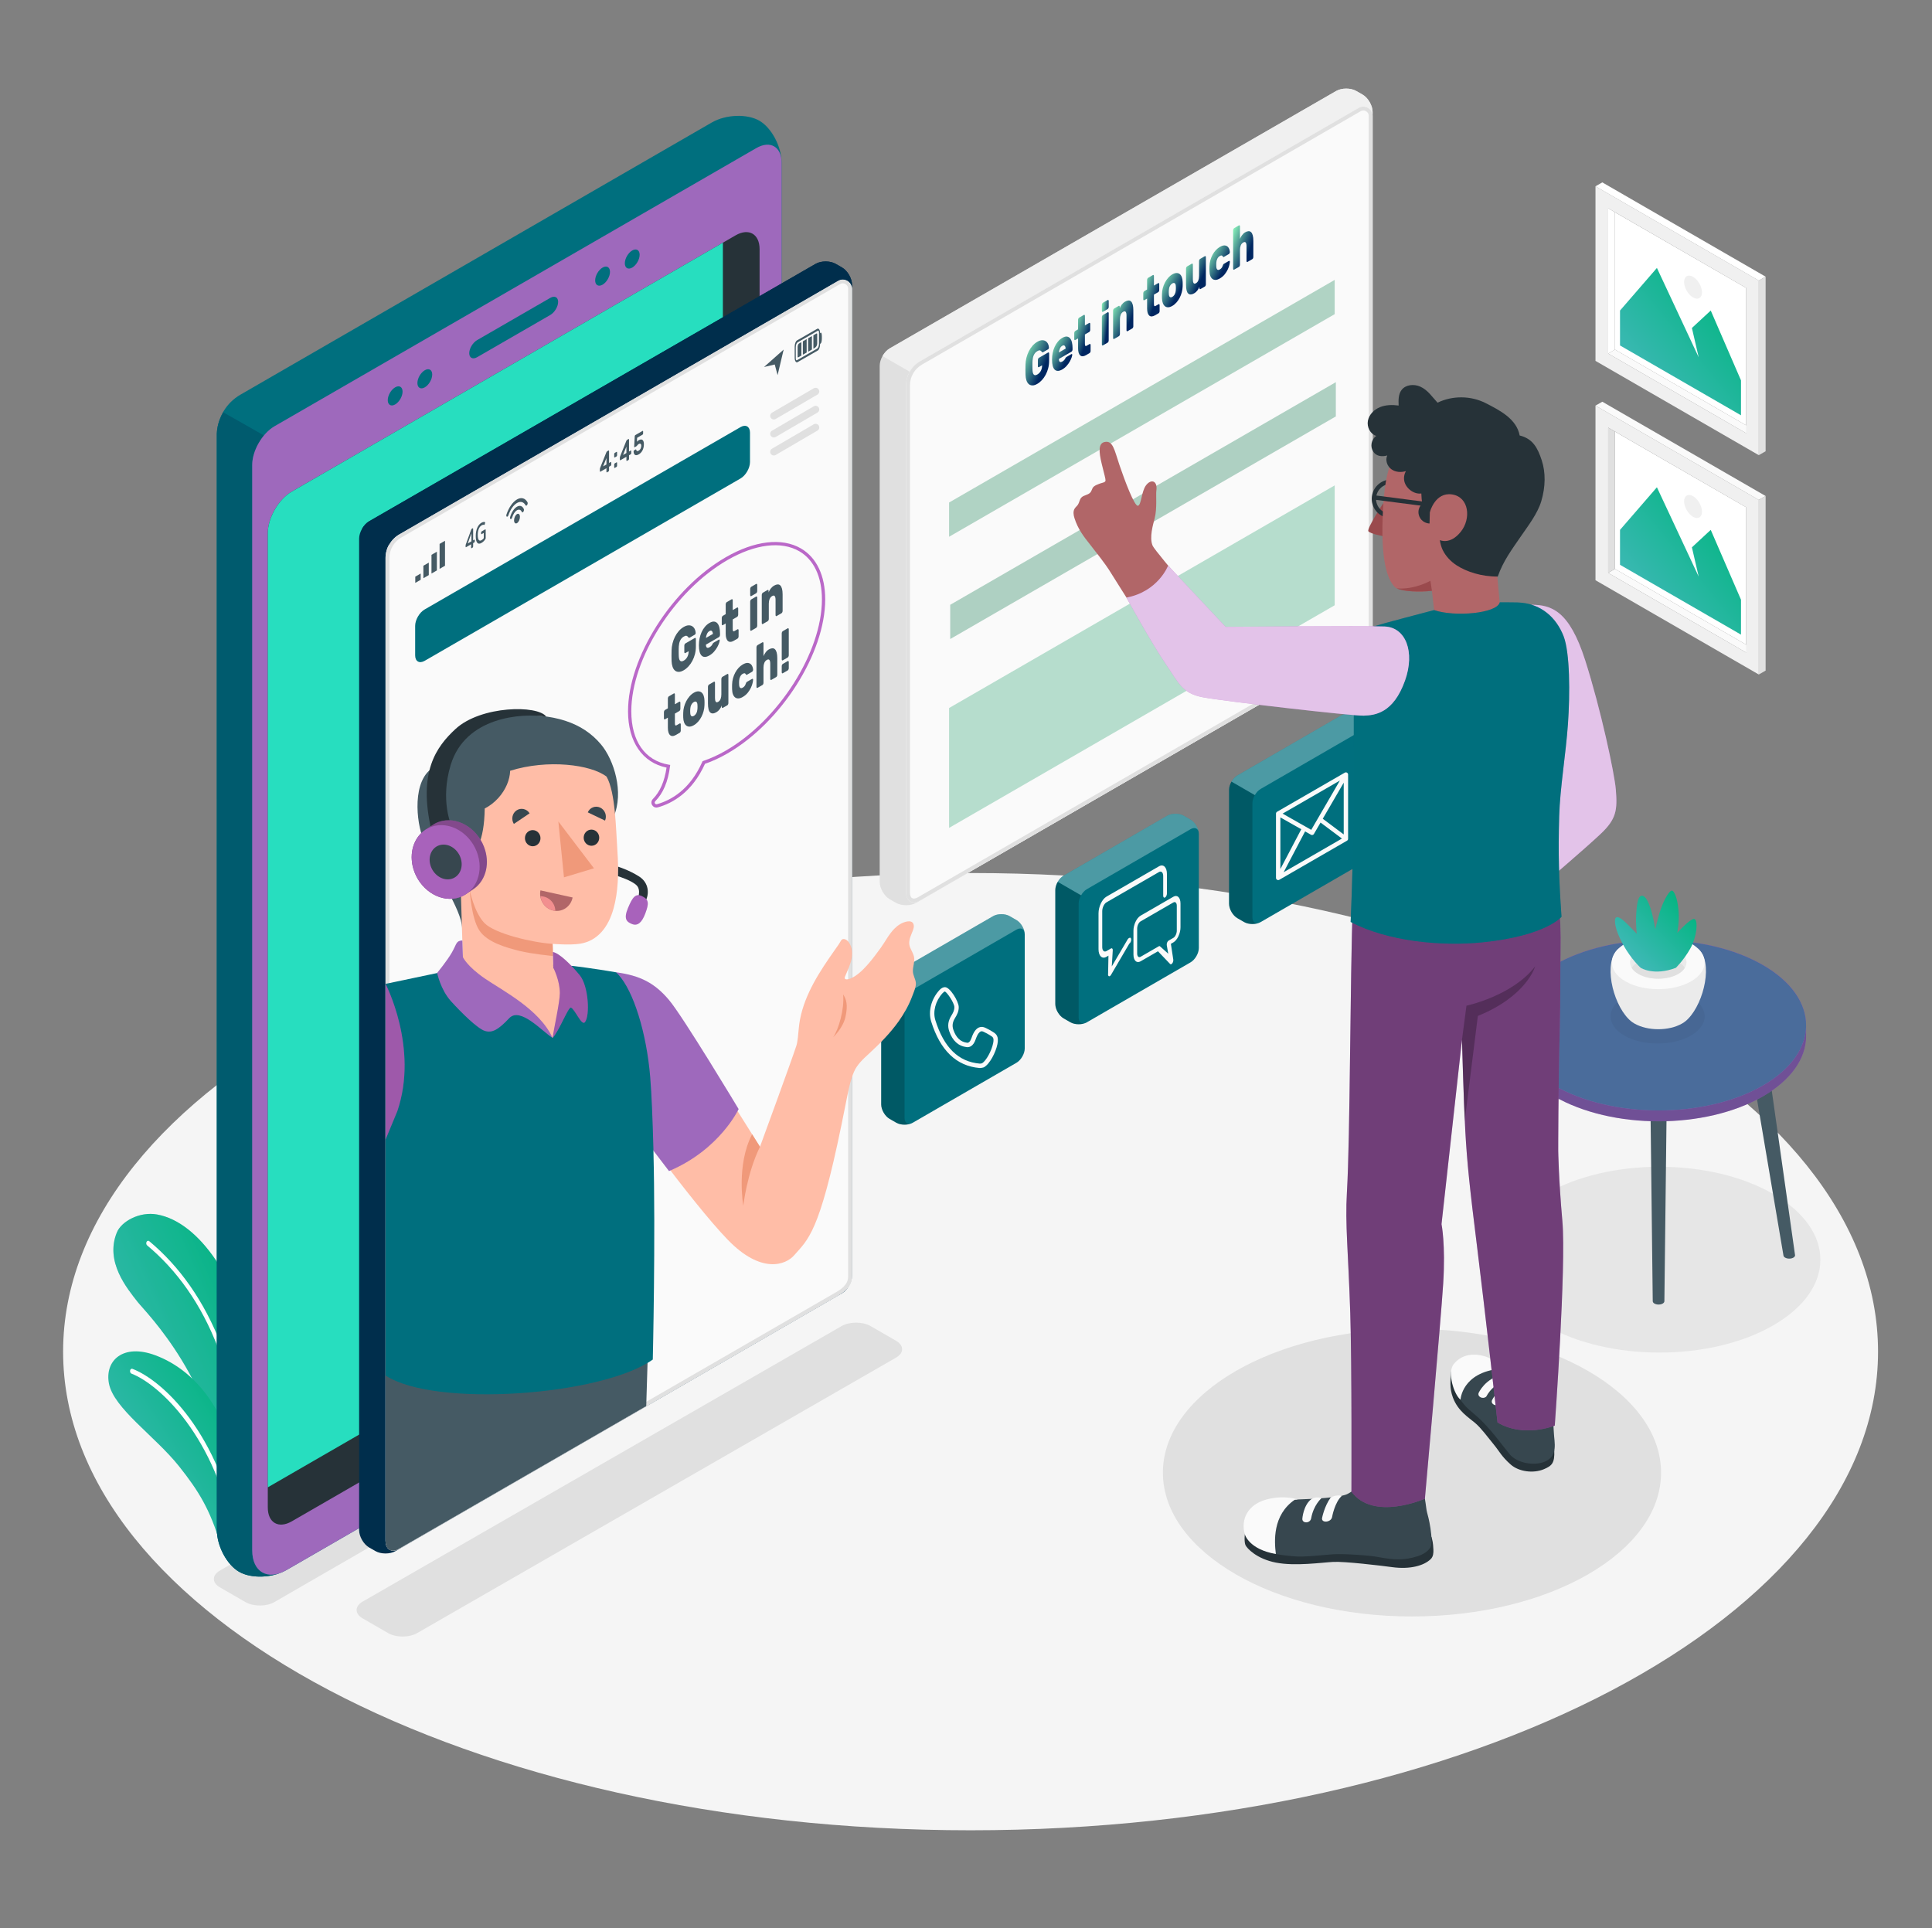 <svg width="551" height="550" viewBox="0 0 551 550" fill="none" xmlns="http://www.w3.org/2000/svg">
<rect x="0" y="0" width="551" height="550" fill="#808080" stroke="none"/>
<path d="M276.806 522.027C419.74 522.027 535.612 460.908 535.612 385.513C535.612 310.119 419.74 249 276.806 249C133.871 249 18 310.119 18 385.513C18 460.908 133.871 522.027 276.806 522.027Z" fill="#F5F5F5"/>
<path d="M440.811 340.54C422.886 350.889 422.886 367.668 440.812 378.017C458.737 388.366 487.799 388.366 505.723 378.017C523.648 367.669 523.648 350.889 505.722 340.54C487.797 330.192 458.735 330.192 440.811 340.54Z" fill="#E6E6E6"/>
<path d="M402.692 461.042C441.925 461.042 473.729 442.68 473.729 420.029C473.729 397.378 441.925 379.015 402.692 379.015C363.46 379.015 331.655 397.378 331.655 420.029C331.655 442.68 363.46 461.042 402.692 461.042Z" fill="#E0E0E0"/>
<path d="M62.712 452.738L69.975 456.931C72.264 458.254 75.976 458.254 78.265 456.931L238.331 364.517C240.621 363.196 240.621 361.053 238.331 359.731L231.067 355.537C228.778 354.216 225.067 354.216 222.777 355.537L62.712 447.952C60.423 449.274 60.423 451.417 62.712 452.738Z" fill="#E0E0E0"/>
<path d="M103.422 461.589L110.685 465.782C112.974 467.104 116.686 467.104 118.975 465.782L255.566 387.207C257.855 385.885 257.855 383.743 255.566 382.42L248.302 378.226C246.013 376.905 242.301 376.905 240.012 378.226L103.422 456.804C101.133 458.125 101.133 460.267 103.422 461.589Z" fill="#E0E0E0"/>
<path d="M499.904 122.413L497.986 123.556L458.647 100.845L460.563 99.701L499.904 122.413Z" fill="#FAFAFA"/>
<path d="M460.563 99.701L497.985 121.301V82.114L460.563 60.526V99.701Z" fill="white"/>
<path d="M455.029 102.932L501.603 129.822V80.026L455.028 53.136L455.029 102.932ZM458.647 59.401L497.985 82.112L497.986 123.555L458.648 100.843L458.647 59.401Z" fill="#F0F0F0"/>
<path d="M458.647 100.844L460.563 99.701V60.526L458.647 59.401V100.844Z" fill="white"/>
<path d="M455.029 53.136L456.975 52.021L503.55 78.912L501.603 80.026L455.029 53.136Z" fill="white"/>
<path d="M503.55 78.912L501.603 80.026V129.822L503.55 128.708V78.912Z" fill="#E0E0E0"/>
<path d="M462.024 98.529L496.525 118.448V108.489L487.898 88.571L482.526 93.549L484.459 101.898L472.546 76.421L462.024 88.571V98.529Z" fill="url(#paint0_linear_66_1151)"/>
<path d="M482.85 78.953C484.26 79.767 485.402 81.744 485.402 83.372C485.402 84.999 484.26 85.659 482.85 84.846C481.441 84.034 480.3 82.055 480.3 80.427C480.298 78.799 481.441 78.139 482.85 78.953Z" fill="#F0F0F0"/>
<path d="M499.904 184.974L497.986 186.115L458.647 163.404L460.563 162.26L499.904 184.974Z" fill="#FAFAFA"/>
<path d="M460.563 162.26L497.985 183.86V144.673L460.563 123.085V162.26Z" fill="white"/>
<path d="M455.029 165.492L501.603 192.382V142.586L455.028 115.697L455.029 165.492ZM458.647 121.961L497.985 144.673L497.986 186.115L458.648 163.404L458.647 121.961Z" fill="#F0F0F0"/>
<path d="M458.647 163.403L460.563 162.259V123.085L458.647 121.961V163.403Z" fill="#E0E0E0"/>
<path d="M455.028 115.694L456.975 114.58L503.55 141.471L501.603 142.585L455.028 115.694Z" fill="#FAFAFA"/>
<path d="M503.55 141.471L501.603 142.585V192.381L503.55 191.267V141.471Z" fill="#E0E0E0"/>
<path d="M462.024 161.088L496.525 181.007V171.048L487.898 151.13L482.526 156.109L484.459 164.458L472.546 138.98L462.024 151.13V161.088Z" fill="url(#paint1_linear_66_1151)"/>
<path d="M482.85 141.512C484.26 142.326 485.402 144.304 485.402 145.932C485.402 147.558 484.26 148.218 482.85 147.404C481.441 146.59 480.299 144.613 480.299 142.985C480.299 141.358 481.441 140.699 482.85 141.512Z" fill="#F0F0F0"/>
<path d="M73.263 440.811C75.973 425.712 77.254 408.965 72.164 385.427C67.893 365.673 57.152 348.63 44.795 346.391C39.775 345.482 34.628 348.397 33.354 351.455C29.852 359.862 36.277 367.529 39.273 371.357C41.515 374.221 62.229 394.546 63.964 425.482L64.997 443.983C65.152 444.946 65.991 445.429 66.649 444.936L73.263 440.811Z" fill="url(#paint2_linear_66_1151)"/>
<path opacity="0.3" d="M73.263 440.811C75.973 425.712 77.254 408.965 72.164 385.427C67.893 365.673 57.152 348.63 44.795 346.391C39.775 345.482 34.628 348.397 33.354 351.455C29.852 359.862 36.277 367.529 39.273 371.357C41.515 374.221 62.229 394.546 63.964 425.482L64.997 443.983C65.152 444.946 65.991 445.429 66.649 444.936L73.263 440.811Z" fill="url(#paint3_linear_66_1151)"/>
<path d="M69.864 433.859C69.633 433.768 69.467 433.485 69.474 433.158C70.213 393.754 58.656 369.123 41.963 355.204C41.706 354.99 41.633 354.547 41.798 354.216C41.962 353.886 42.3 353.78 42.563 354.002C59.47 368.098 71.329 393.272 70.58 433.192C70.574 433.587 70.32 433.898 70.014 433.89C69.962 433.889 69.912 433.878 69.864 433.859Z" fill="white"/>
<path d="M66.648 444.935C64.804 446.254 63.786 443.556 62.866 440.461C59.907 430.502 56.648 425.241 51.091 418.245C44.245 409.627 32.364 401.672 31.054 394.545C29.866 388.081 35.067 383.103 44.325 386.557C55.45 390.708 70.472 404.182 69.968 442.865L66.648 444.935Z" fill="url(#paint4_linear_66_1151)"/>
<path d="M67.438 439.972C67.231 439.906 67.057 439.692 67.007 439.406C61.752 409.538 45.179 394.721 37.506 391.786C37.209 391.673 37.029 391.275 37.104 390.896C37.179 390.518 37.469 390.301 37.778 390.418C46.264 393.662 62.725 408.662 68.09 439.149C68.158 439.536 67.97 439.909 67.672 439.979C67.592 440 67.513 439.996 67.438 439.972Z" fill="white"/>
<path d="M440.497 308.686C440.497 308.338 440.726 307.99 441.185 307.726C442.101 307.197 443.588 307.197 444.506 307.726C444.964 307.992 445.193 308.338 445.193 308.686L436.835 358.039H436.832C436.825 358.279 436.665 358.518 436.348 358.7C435.7 359.074 434.648 359.074 434.001 358.7C433.684 358.518 433.524 358.279 433.518 358.039H433.516L440.497 308.686Z" fill="#455A64"/>
<path d="M504.966 308.686C504.966 308.338 504.737 307.99 504.278 307.726C503.361 307.197 501.875 307.197 500.958 307.726C500.499 307.992 500.27 308.338 500.27 308.686L508.628 358.039H508.631C508.638 358.279 508.797 358.518 509.115 358.7C509.763 359.074 510.815 359.074 511.463 358.7C511.779 358.518 511.939 358.279 511.945 358.039H511.948L504.966 308.686Z" fill="#455A64"/>
<path d="M475.365 312.426C475.365 312.078 475.136 311.731 474.677 311.467C473.76 310.938 472.274 310.938 471.357 311.467C470.898 311.732 470.669 312.078 470.669 312.426L471.357 371.139H471.36C471.367 371.379 471.527 371.618 471.844 371.801C472.493 372.175 473.543 372.175 474.191 371.801C474.508 371.618 474.668 371.379 474.675 371.139H474.677L475.365 312.426Z" fill="#455A64"/>
<path d="M515.095 292.428H515.056C515.063 286.211 510.987 279.994 502.769 275.251C486.337 265.763 459.694 265.763 443.263 275.251C435.046 279.995 430.971 286.211 430.978 292.428H430.938V295.767C431.037 301.903 435.153 308.021 443.263 312.704C459.696 322.19 486.339 322.19 502.769 312.704C510.881 308.021 514.996 301.904 515.094 295.767V292.428H515.095Z" fill="#BA68C8"/>
<path opacity="0.4" d="M515.095 292.428H515.056C515.063 286.211 510.987 279.994 502.769 275.251C486.337 265.763 459.694 265.763 443.263 275.251C435.046 279.995 430.971 286.211 430.978 292.428H430.938V295.767C431.037 301.903 435.153 308.021 443.263 312.704C459.696 322.19 486.339 322.19 502.769 312.704C510.881 308.021 514.996 301.904 515.094 295.767V292.428H515.095Z" fill="#002E4C"/>
<path d="M443.264 275.251C426.831 284.737 426.831 300.12 443.264 309.607C459.697 319.094 486.34 319.094 502.77 309.607C519.203 300.12 519.203 284.738 502.77 275.251C486.337 265.763 459.695 265.763 443.264 275.251Z" fill="#BA68C8"/>
<path opacity="0.6" d="M443.264 275.251C426.831 284.737 426.831 300.12 443.264 309.607C459.697 319.094 486.34 319.094 502.77 309.607C519.203 300.12 519.203 284.738 502.77 275.251C486.337 265.763 459.695 265.763 443.264 275.251Z" fill="#006F7E"/>
<g opacity="0.05">
<path d="M482.234 284.4C487.476 287.427 487.476 292.334 482.234 295.36C476.993 298.386 468.494 298.386 463.253 295.36C458.011 292.334 458.011 287.427 463.253 284.4C468.494 281.374 476.993 281.374 482.234 284.4Z" fill="black"/>
</g>
<path d="M464.396 290.556C459.831 285.899 457.149 274.268 461.602 270.573H484.256C488.708 274.267 486.029 285.89 481.467 290.551C481.428 290.594 481.383 290.637 481.341 290.68C481.289 290.731 481.237 290.783 481.184 290.834C481.055 290.958 480.918 291.081 480.772 291.201C480.735 291.231 480.699 291.258 480.663 291.287C480.55 291.375 480.44 291.463 480.318 291.548C480.124 291.685 479.928 291.814 479.729 291.925C475.973 294.093 469.886 294.093 466.131 291.925C465.93 291.814 465.732 291.684 465.536 291.545C465.423 291.466 465.321 291.385 465.216 291.303C465.171 291.268 465.126 291.234 465.081 291.198C464.939 291.082 464.807 290.965 464.683 290.844C464.621 290.786 464.562 290.726 464.501 290.666C464.466 290.629 464.428 290.594 464.396 290.556Z" fill="#EBEBEB"/>
<path d="M482.288 269.085C487.457 272.07 487.457 276.909 482.288 279.893C477.119 282.877 468.739 282.877 463.57 279.893C458.401 276.909 458.401 272.07 463.57 269.085C468.739 266.101 477.119 266.101 482.288 269.085Z" fill="#FAFAFA"/>
<path d="M478.624 271.202C481.769 273.017 481.769 275.962 478.624 277.778C475.479 279.593 470.381 279.593 467.236 277.778C464.091 275.962 464.091 273.018 467.236 271.202C470.38 269.386 475.479 269.386 478.624 271.202Z" fill="#EBEBEB"/>
<path d="M467.235 274.323C470.38 272.508 475.478 272.508 478.623 274.323C479.497 274.828 480.119 275.42 480.506 276.05C480.118 276.68 479.497 277.273 478.623 277.777C475.478 279.592 470.38 279.592 467.235 277.777C466.362 277.272 465.739 276.679 465.352 276.05C465.74 275.419 466.362 274.826 467.235 274.323Z" fill="#E0E0E0"/>
<path d="M477.93 276.049C477.93 276.049 480.148 273.937 482.05 270.573C483.952 267.21 484.302 262.703 483.32 262.147C482.337 261.592 478.334 266.087 478.334 266.087C478.334 266.087 478.923 263.341 478.755 260.345C478.587 257.348 477.856 254.627 477 254.077C476.142 253.527 474.222 257.308 473.398 260.047C472.574 262.786 472.084 265.036 472.084 265.036C472.084 265.036 471.522 261.335 470.608 258.733C469.609 255.89 468.703 255.247 468 255.528C467.299 255.808 466.835 257.136 466.63 260.923C466.486 263.575 466.799 266.344 466.799 266.344C466.799 266.344 465.388 264.792 463.82 263.286C462.1 261.634 461.363 261.405 460.871 261.721C460.38 262.035 460.244 264.607 462.909 269.428C465.26 273.682 467.939 276.05 467.939 276.05C467.939 276.05 471.627 278.429 477.93 276.049Z" fill="url(#paint5_linear_66_1151)"/>
<path d="M203.01 34.932L68.595 112.551C64.522 114.902 62.08 119.033 61.835 123.767L61.843 436.305C61.843 440.901 64.681 446.266 68.181 448.288C71.681 450.309 77.746 450.085 81.725 447.787L215.689 370.443C219.652 368.155 222.896 362.537 222.896 357.96L222.895 46.41C222.895 41.814 220.057 36.45 216.557 34.429C213.056 32.409 206.991 32.634 203.01 34.932Z" fill="#006F7E"/>
<path opacity="0.05" d="M203.175 34.882L68.759 112.501C64.686 114.852 62.244 118.983 62 123.717L62.008 436.255C62.008 440.851 64.846 446.216 68.346 448.238C71.846 450.259 77.91 450.035 81.89 447.737L215.854 370.393C219.817 368.105 223.061 362.487 223.061 357.91L223.06 46.36C223.06 41.765 220.222 36.4 216.722 34.379C213.22 32.36 207.156 32.584 203.175 34.882Z" fill="#006F7E"/>
<path d="M79.993 448.611C76.144 450.109 71.203 450.036 68.176 448.288C64.681 446.27 61.841 440.903 61.841 436.305L61.834 123.766C61.873 122.003 62.289 120.043 63.654 117.59L75.285 124.189C73.137 126.909 71.998 129.706 71.931 132.587L71.932 442.151C71.932 447.684 75.427 450.307 79.993 448.611Z" fill="#006F7E"/>
<path opacity="0.3" d="M79.993 448.611C76.144 450.109 71.203 450.036 68.176 448.288C64.681 446.27 61.841 440.903 61.841 436.305L61.834 123.766C61.873 122.003 62.289 120.043 63.654 117.59L75.285 124.189C73.137 126.909 71.998 129.706 71.931 132.587L71.932 442.151C71.932 447.684 75.427 450.307 79.993 448.611Z" fill="#002E4C"/>
<path d="M78.286 121.581C74.791 123.599 71.931 128.551 71.931 132.587L71.93 442.156C71.93 448.364 76.329 450.904 81.706 447.8L215.689 370.445C219.652 368.157 222.896 362.539 222.896 357.962L222.895 46.412C222.895 41.835 219.652 39.963 215.688 42.251L78.286 121.581Z" fill="#BA68C8"/>
<path opacity="0.15" d="M78.286 121.581C74.791 123.599 71.931 128.551 71.931 132.587L71.93 442.156C71.93 448.364 76.329 450.904 81.706 447.8L215.689 370.445C219.652 368.157 222.896 362.539 222.896 357.962L222.895 46.412C222.895 41.835 219.652 39.963 215.688 42.251L78.286 121.581Z" fill="#006F7E"/>
<path d="M83.222 140.208C79.439 142.392 76.373 147.703 76.373 152.071L76.374 429.954C76.374 434.322 79.44 436.092 83.223 433.908L209.786 360.829C213.553 358.654 216.635 353.316 216.635 348.966L216.634 71.082C216.634 66.733 213.552 64.953 209.785 67.128L83.222 140.208Z" fill="#263238"/>
<path d="M206.162 341.361L206.161 69.22L83.222 140.208C79.439 142.392 76.373 147.703 76.373 152.071L76.374 424.212L199.313 353.224C203.081 351.049 206.163 345.711 206.162 341.361Z" fill="#27DEBF"/>
<path d="M136.08 96.999L156.928 84.962C158.172 84.243 159.18 84.754 159.18 86.101C159.18 87.449 158.171 89.123 156.928 89.841L136.08 101.878C134.836 102.596 133.827 102.085 133.827 100.739C133.828 99.391 134.836 97.717 136.08 96.999Z" fill="#006F7E"/>
<path d="M171.854 76.315C173.021 75.64 173.967 76.187 173.967 77.535C173.967 78.882 173.021 80.52 171.854 81.194C170.687 81.868 169.741 81.322 169.741 79.974C169.741 78.627 170.687 76.988 171.854 76.315Z" fill="#006F7E"/>
<path d="M180.311 71.438C181.478 70.765 182.424 71.311 182.424 72.658C182.424 74.006 181.478 75.644 180.311 76.318C179.144 76.991 178.198 76.445 178.198 75.098C178.198 73.751 179.144 72.113 180.311 71.438Z" fill="#006F7E"/>
<path d="M112.698 110.473C113.865 109.799 114.811 110.345 114.811 111.693C114.811 113.04 113.865 114.678 112.699 115.353C111.532 116.026 110.586 115.48 110.586 114.133C110.585 112.785 111.531 111.146 112.698 110.473Z" fill="#006F7E"/>
<path d="M121.155 105.596C122.322 104.923 123.267 105.469 123.267 106.816C123.267 108.164 122.321 109.802 121.155 110.476C119.988 111.149 119.042 110.604 119.042 109.256C119.042 107.909 119.988 106.271 121.155 105.596Z" fill="#006F7E"/>
<path d="M391.462 209.285C391.462 207.776 390.403 205.941 389.096 205.186L387.169 204.074C385.862 203.32 383.744 203.32 382.437 204.074L352.889 221.164C351.582 221.918 350.523 223.753 350.523 225.262V257.774C350.523 259.283 351.583 261.118 352.889 261.873L354.816 262.985C356.123 263.739 358.241 263.739 359.548 262.985L389.096 245.894C390.403 245.139 391.462 243.305 391.462 241.795V209.285Z" fill="#006F7E"/>
<path opacity="0.2" d="M350.523 257.774C350.523 259.283 351.582 261.118 352.889 261.873L354.816 262.985C355.997 263.667 357.835 263.726 359.144 263.175C358.031 263.597 357.183 262.968 357.183 261.619V229.107C357.183 228.353 357.448 227.517 357.876 226.775L351.217 222.931C350.789 223.672 350.524 224.508 350.524 225.263L350.523 257.774Z" fill="black"/>
<path opacity="0.3" d="M391.385 208.613C391.109 207.608 390.193 207.288 389.101 207.918L359.547 225.012C358.896 225.387 358.3 226.027 357.879 226.778L351.222 222.937C351.652 222.187 352.238 221.545 352.889 221.17L382.432 204.076C383.745 203.326 385.865 203.326 387.167 204.076L389.099 205.192C390.215 205.831 391.153 207.265 391.385 208.613Z" fill="white"/>
<path d="M384.16 220.374C383.966 220.262 383.728 220.262 383.535 220.374L364.221 231.525C364.027 231.637 363.909 231.842 363.909 232.066V250.392C363.909 250.615 364.027 250.821 364.221 250.933C364.318 250.989 364.426 251.017 364.533 251.017C364.641 251.017 364.749 250.989 364.846 250.933L384.16 239.781C384.353 239.669 384.472 239.464 384.472 239.24V220.915C384.472 220.691 384.353 220.485 384.16 220.374ZM373.961 236.688L365.794 232.059L382.13 222.628L373.961 236.688ZM371.12 236.514L365.159 247.859V233.137L371.12 236.514ZM372.208 237.132L373.883 238.081C373.981 238.136 374.087 238.161 374.19 238.161C374.406 238.161 374.615 238.05 374.732 237.851L376.616 234.608L382.716 239.172L366.093 248.77L372.208 237.132ZM377.247 233.52L383.224 223.233V237.992L377.247 233.52Z" fill="#FAFAFA"/>
<path d="M341.906 237.867C341.906 236.358 340.847 234.523 339.54 233.769L337.613 232.657C336.306 231.902 334.188 231.902 332.881 232.657L303.333 249.747C302.026 250.502 300.967 252.337 300.967 253.846V286.358C300.967 287.867 302.027 289.702 303.333 290.456L305.26 291.568C306.567 292.323 308.685 292.323 309.992 291.568L339.54 274.478C340.847 273.723 341.906 271.888 341.906 270.379V237.867Z" fill="#006F7E"/>
<path opacity="0.2" d="M300.967 286.357C300.967 287.866 302.026 289.701 303.333 290.455L305.26 291.567C306.441 292.249 308.279 292.309 309.588 291.758C308.475 292.179 307.627 291.551 307.627 290.201V257.69C307.627 256.935 307.892 256.099 308.32 255.358L301.661 251.513C301.233 252.255 300.968 253.091 300.968 253.845V286.357H300.967Z" fill="black"/>
<path opacity="0.3" d="M341.829 237.196C341.553 236.191 340.637 235.871 339.545 236.5L309.991 253.594C309.34 253.969 308.744 254.61 308.325 255.361L301.667 251.52C302.097 250.768 302.683 250.128 303.334 249.753L332.876 232.659C334.19 231.908 336.31 231.908 337.613 232.659L339.545 233.775C340.659 234.414 341.597 235.848 341.829 237.196Z" fill="white"/>
<path d="M334.644 255.76L325.288 261.162C324.168 261.809 323.256 263.738 323.256 265.463V272.23C323.256 273.955 324.167 274.832 325.288 274.185L330.249 271.321L333.711 274.943C333.814 275.051 333.954 275.057 334.096 274.976C334.181 274.927 334.266 274.847 334.344 274.738C334.554 274.447 334.665 274.018 334.615 273.689L333.931 269.194L334.644 268.783C335.764 268.136 336.676 266.207 336.676 264.482V257.715C336.676 255.99 335.764 255.113 334.644 255.76ZM335.617 265.432C335.617 266.257 335.181 267.18 334.644 267.49L333.275 268.281C333.114 268.374 332.963 268.573 332.862 268.822C332.762 269.072 332.723 269.346 332.757 269.568L333.181 272.018L330.861 269.93C330.761 269.826 330.622 269.814 330.476 269.898L325.288 272.894C324.752 273.203 324.316 272.784 324.316 271.959V264.853C324.316 264.028 324.752 263.105 325.288 262.796L334.644 257.393C335.18 257.084 335.617 257.503 335.617 258.328V265.432ZM322.082 267.499L321.908 267.599C321.796 267.664 321.686 267.783 321.596 267.937L317.076 275.636L317.342 271.283C317.391 271.008 317.36 270.757 317.261 270.608C317.161 270.458 317.004 270.427 316.835 270.524L315.553 271.268C314.89 271.649 314.352 271.131 314.352 270.113V259.912C314.352 258.893 314.891 257.753 315.553 257.37L330.541 248.717C331.203 248.334 331.742 248.853 331.742 249.872V255.471C331.742 255.922 331.979 256.149 332.273 255.981C332.565 255.812 332.803 255.31 332.803 254.859V249.26C332.803 247.342 331.789 246.366 330.542 247.085L315.554 255.739C314.307 256.458 313.293 258.605 313.293 260.524V270.724C313.293 272.644 314.306 273.62 315.554 272.899L316.124 272.567L316.03 277.641C315.964 278.015 316.044 278.331 316.23 278.427C316.323 278.474 316.429 278.461 316.537 278.399C316.647 278.335 316.757 278.22 316.85 278.061L322.082 269.129L322.083 269.128C322.376 268.959 322.614 268.457 322.614 268.006C322.612 267.559 322.375 267.33 322.082 267.499Z" fill="#FAFAFA"/>
<path d="M292.253 266.513C292.253 265.004 291.194 263.169 289.887 262.415L287.96 261.303C286.653 260.548 284.535 260.548 283.228 261.303L253.68 278.392C252.373 279.147 251.314 280.982 251.314 282.491V315.003C251.314 316.512 252.374 318.347 253.68 319.101L255.607 320.213C256.914 320.968 259.032 320.968 260.34 320.213L289.889 303.123C291.195 302.368 292.255 300.533 292.255 299.024L292.253 266.513Z" fill="#006F7E"/>
<path opacity="0.2" d="M251.314 315.003C251.314 316.512 252.373 318.347 253.68 319.101L255.607 320.213C256.788 320.895 258.626 320.955 259.935 320.404C258.822 320.825 257.974 320.196 257.974 318.847V286.336C257.974 285.581 258.239 284.745 258.667 284.004L252.008 280.159C251.58 280.901 251.315 281.737 251.315 282.491V315.003H251.314Z" fill="black"/>
<path opacity="0.3" d="M292.176 265.842C291.9 264.837 290.984 264.517 289.892 265.146L260.338 282.24C259.687 282.615 259.091 283.256 258.67 284.007L252.013 280.166C252.443 279.414 253.029 278.774 253.68 278.399L283.223 261.305C284.536 260.554 286.656 260.554 287.959 261.305L289.891 262.421C291.006 263.06 291.944 264.494 292.176 265.842Z" fill="white"/>
<path d="M279.484 304.614C279.432 304.614 279.38 304.613 279.327 304.609C272.769 304.047 268.141 299.589 265.573 291.362C264.668 288.466 265.582 284.954 267.899 282.416C268.424 281.842 268.948 281.559 269.499 281.554C269.502 281.554 269.505 281.554 269.509 281.554C270.949 281.554 273.37 285.58 273.427 287.177C273.473 288.452 272.91 289.479 272.38 290.341C271.647 291.531 271.499 292.574 271.898 293.725C272.681 295.984 273.967 297.191 275.829 297.417C276.312 297.472 276.741 297.009 277.078 296.03C277.649 294.371 278.349 293.393 279.222 293.038C279.808 292.799 280.438 292.847 281.096 293.179L281.393 293.327C281.897 293.576 282.417 293.834 282.919 294.167C283.004 294.224 283.092 294.275 283.18 294.328C284.115 294.887 284.915 295.574 284.463 297.806C283.981 300.177 282.289 303.466 280.629 304.397C280.564 304.433 280.493 304.458 280.42 304.47C280.379 304.477 280.327 304.49 280.268 304.503C280.069 304.548 279.784 304.614 279.484 304.614ZM269.465 282.798C269.335 282.804 269.09 282.965 268.823 283.258C266.798 285.474 265.991 288.509 266.765 290.99C269.203 298.793 273.347 302.841 279.434 303.363C279.59 303.376 279.818 303.324 279.984 303.285C280.023 303.277 280.059 303.267 280.095 303.26C281.257 302.524 282.792 299.752 283.238 297.557C283.553 296.007 283.149 295.765 282.536 295.398C282.433 295.337 282.329 295.274 282.229 295.207C281.792 294.918 281.329 294.689 280.838 294.446L280.534 294.294C280.099 294.073 279.843 294.13 279.693 294.194C279.342 294.337 278.808 294.842 278.259 296.436C277.567 298.446 276.463 298.758 275.68 298.657C273.329 298.372 271.659 296.85 270.718 294.133C270.191 292.616 270.382 291.203 271.317 289.685C271.79 288.916 272.213 288.148 272.18 287.221C272.135 285.985 270.075 282.98 269.465 282.798Z" fill="#FAFAFA"/>
<path d="M381.061 25.956L253.752 99.362C252.168 100.275 250.886 102.497 250.886 104.325V251.533C250.886 253.361 252.172 255.578 253.758 256.486L255.547 257.509C257.133 258.416 259.702 258.412 261.285 257.498L388.596 183.976C390.179 183.062 391.462 180.839 391.462 179.011V31.923C391.462 30.095 390.177 27.877 388.589 26.97L386.801 25.947C385.214 25.038 382.645 25.041 381.061 25.956Z" fill="#E0E0E0"/>
<path d="M391.462 179.215C391.462 181.735 389.694 183.341 387.501 184.601L262.381 256.847C260.201 258.107 258.42 257.089 258.42 254.558V109.88C258.42 107.062 259.923 104.458 262.363 103.048L387.498 30.766C389.26 29.748 391.464 31.02 391.464 33.055V179.215H391.462Z" fill="#FAFAFA"/>
<path d="M388.816 31.511C389.558 31.511 390.359 32.101 390.359 33.054V179.215C390.359 180.925 389.308 182.291 386.949 183.646L261.83 255.893C261.385 256.149 260.965 256.286 260.615 256.286C259.666 256.286 259.524 255.204 259.524 254.559V109.88C259.524 107.463 260.824 105.212 262.917 104.004L388.051 31.722C388.291 31.581 388.55 31.511 388.816 31.511ZM388.816 30.407C388.376 30.407 387.924 30.519 387.498 30.766L262.363 103.048C259.923 104.457 258.42 107.062 258.42 109.88V254.559C258.42 256.355 259.315 257.389 260.614 257.389C261.147 257.389 261.747 257.215 262.381 256.849L387.501 184.603C389.694 183.344 391.463 181.736 391.463 179.217V33.054C391.463 31.511 390.196 30.407 388.816 30.407Z" fill="#E0E0E0"/>
<path d="M391.465 31.925V33.05C391.465 31.021 389.258 29.752 387.493 30.767L262.362 103.051C261.138 103.746 260.156 104.749 259.482 105.931C259.46 105.964 259.449 105.986 259.438 106.019L251.693 101.551C252.222 100.635 252.939 99.829 253.757 99.366L381.061 25.955C382.649 25.04 385.22 25.04 386.797 25.944L388.585 26.971C390.173 27.876 391.465 30.094 391.465 31.925Z" fill="#F0F0F0"/>
<path d="M295.84 100.149C295.594 100.29 295.389 100.462 295.222 100.663C295.056 100.866 294.921 101.085 294.815 101.323C294.711 101.561 294.634 101.812 294.583 102.072C294.533 102.335 294.496 102.602 294.474 102.869C294.461 103.023 294.451 103.227 294.447 103.485C294.444 103.743 294.441 104.007 294.441 104.279C294.441 104.552 294.446 104.816 294.452 105.073C294.46 105.331 294.466 105.529 294.473 105.668C294.488 105.916 294.522 106.14 294.577 106.343C294.631 106.544 294.71 106.706 294.814 106.822C294.919 106.939 295.056 107.003 295.226 107.009C295.395 107.017 295.599 106.951 295.837 106.813C296.025 106.706 296.202 106.57 296.367 106.409C296.534 106.246 296.678 106.056 296.801 105.841C296.923 105.627 297.021 105.38 297.093 105.106C297.165 104.83 297.201 104.527 297.201 104.194L296.293 104.719C296.214 104.764 296.144 104.761 296.087 104.705C296.029 104.65 296.001 104.561 296.001 104.439V102.672C296.001 102.551 296.029 102.429 296.087 102.306C296.144 102.184 296.214 102.098 296.293 102.053L298.912 100.541C298.992 100.495 299.059 100.501 299.119 100.556C299.176 100.612 299.204 100.701 299.204 100.823V102.955C299.204 103.666 299.119 104.354 298.944 105.022C298.771 105.688 298.533 106.306 298.231 106.876C297.927 107.445 297.572 107.952 297.164 108.399C296.757 108.846 296.315 109.207 295.838 109.481C295.318 109.781 294.855 109.929 294.447 109.925C294.04 109.922 293.691 109.799 293.403 109.554C293.114 109.31 292.892 108.957 292.738 108.496C292.584 108.038 292.496 107.506 292.472 106.909C292.458 106.461 292.45 105.977 292.45 105.455C292.45 104.934 292.458 104.43 292.472 103.944C292.487 103.324 292.574 102.694 292.732 102.053C292.89 101.411 293.113 100.803 293.398 100.227C293.682 99.651 294.031 99.126 294.441 98.649C294.853 98.172 295.317 97.785 295.838 97.485C296.343 97.193 296.798 97.045 297.201 97.039C297.605 97.033 297.948 97.125 298.23 97.312C298.51 97.5 298.73 97.755 298.89 98.081C299.047 98.406 299.134 98.753 299.149 99.121C299.157 99.217 299.135 99.316 299.084 99.418C299.034 99.519 298.977 99.589 298.912 99.626L297.473 100.457C297.364 100.52 297.281 100.518 297.219 100.453C297.156 100.389 297.098 100.323 297.041 100.257C296.939 100.116 296.802 100.011 296.629 99.944C296.456 99.877 296.192 99.945 295.84 100.149Z" fill="url(#paint6_linear_66_1151)"/>
<path d="M301.986 102.381C301.986 102.637 302.016 102.831 302.079 102.961C302.14 103.093 302.216 103.182 302.311 103.227C302.404 103.272 302.51 103.282 302.624 103.254C302.74 103.227 302.852 103.18 302.96 103.118C303.177 102.993 303.349 102.861 303.475 102.721C303.6 102.583 303.707 102.426 303.792 102.255C303.872 102.109 303.93 102.012 303.965 101.962C304.002 101.915 304.063 101.864 304.15 101.815L305.557 101.002C305.714 100.911 305.795 100.988 305.795 101.231C305.795 101.365 305.741 101.598 305.633 101.933C305.525 102.266 305.357 102.642 305.13 103.057C304.902 103.47 304.608 103.888 304.247 104.307C303.886 104.728 303.457 105.081 302.959 105.368C302.49 105.639 302.073 105.776 301.709 105.78C301.344 105.786 301.038 105.665 300.788 105.421C300.54 105.176 300.352 104.811 300.226 104.33C300.1 103.847 300.037 103.256 300.037 102.555C300.037 101.911 300.1 101.277 300.226 100.654C300.352 100.032 300.54 99.449 300.788 98.904C301.038 98.361 301.344 97.87 301.709 97.433C302.073 96.995 302.49 96.641 302.959 96.37C303.486 96.066 303.936 95.942 304.306 96C304.677 96.059 304.981 96.236 305.216 96.533C305.45 96.831 305.62 97.219 305.725 97.697C305.829 98.176 305.88 98.682 305.88 99.215V99.681C305.88 99.803 305.853 99.925 305.795 100.047C305.736 100.169 305.668 100.254 305.589 100.3L301.986 102.381ZM302.96 98.621C302.658 98.794 302.426 99.068 302.268 99.438C302.108 99.807 302.014 100.171 301.986 100.532L303.934 99.408C303.906 99.08 303.811 98.823 303.653 98.637C303.494 98.45 303.263 98.445 302.96 98.621Z" fill="url(#paint7_linear_66_1151)"/>
<path d="M309.41 98.096C309.41 98.351 309.447 98.527 309.518 98.625C309.59 98.723 309.708 98.723 309.875 98.627L310.74 98.128C310.82 98.082 310.889 98.086 310.947 98.142C311.004 98.198 311.034 98.286 311.034 98.408V100.091C311.034 100.213 311.004 100.335 310.947 100.459C310.889 100.581 310.82 100.664 310.74 100.71L309.713 101.304C309.373 101.499 309.065 101.603 308.788 101.614C308.508 101.623 308.274 101.544 308.078 101.373C307.883 101.201 307.731 100.946 307.623 100.602C307.515 100.259 307.461 99.833 307.461 99.321V96.522L306.659 96.984C306.58 97.03 306.511 97.027 306.453 96.971C306.395 96.914 306.368 96.825 306.368 96.703V95.018C306.368 94.898 306.395 94.775 306.453 94.653C306.511 94.531 306.58 94.445 306.659 94.4L307.461 93.938V91.223C307.461 91.101 307.488 90.978 307.548 90.857C307.605 90.735 307.673 90.65 307.754 90.604L309.117 89.817C309.197 89.77 309.265 89.776 309.322 89.833C309.379 89.886 309.409 89.976 309.409 90.098V92.814L310.631 92.107C310.712 92.062 310.779 92.067 310.838 92.122C310.895 92.178 310.924 92.267 310.924 92.389V94.071C310.924 94.193 310.895 94.315 310.838 94.438C310.779 94.561 310.712 94.645 310.631 94.69L309.409 95.396V98.096H309.41Z" fill="url(#paint8_linear_66_1151)"/>
<path d="M316.196 87.53C316.196 87.652 316.166 87.773 316.109 87.897C316.051 88.019 315.982 88.103 315.902 88.148L314.538 88.936C314.458 88.981 314.391 88.977 314.332 88.922C314.274 88.866 314.246 88.777 314.246 88.654V86.973C314.246 86.85 314.274 86.728 314.332 86.605C314.391 86.483 314.458 86.398 314.538 86.353L315.902 85.567C315.982 85.522 316.051 85.525 316.109 85.58C316.166 85.636 316.196 85.724 316.196 85.846V87.53ZM316.196 97.11C316.196 97.232 316.166 97.354 316.109 97.477C316.051 97.599 315.982 97.683 315.902 97.728L314.538 98.516C314.458 98.561 314.391 98.557 314.332 98.502C314.274 98.446 314.246 98.356 314.246 98.234V90.471C314.246 90.349 314.274 90.226 314.332 90.103C314.391 89.981 314.458 89.896 314.538 89.851L315.902 89.065C315.982 89.02 316.051 89.023 316.109 89.079C316.166 89.135 316.196 89.224 316.196 89.344V97.11Z" fill="url(#paint9_linear_66_1151)"/>
<path d="M323.22 93.055C323.22 93.177 323.19 93.299 323.133 93.422C323.074 93.544 323.006 93.629 322.928 93.674L321.564 94.46C321.484 94.507 321.416 94.502 321.357 94.446C321.3 94.391 321.272 94.302 321.272 94.18V89.965C321.272 89.487 321.196 89.148 321.044 88.946C320.892 88.746 320.654 88.739 320.33 88.927C320.005 89.114 319.768 89.395 319.62 89.768C319.473 90.142 319.399 90.57 319.399 91.046V95.261C319.399 95.383 319.37 95.505 319.312 95.627C319.254 95.749 319.185 95.834 319.106 95.879L317.743 96.667C317.662 96.713 317.595 96.708 317.536 96.653C317.479 96.597 317.45 96.507 317.45 96.385V88.621C317.45 88.499 317.479 88.377 317.536 88.254C317.595 88.132 317.662 88.047 317.743 88.002L319.052 87.246C319.131 87.2 319.199 87.205 319.258 87.261C319.316 87.317 319.344 87.406 319.344 87.527V87.911C319.403 87.767 319.474 87.607 319.56 87.435C319.647 87.263 319.751 87.095 319.876 86.929C319.997 86.765 320.14 86.604 320.302 86.449C320.464 86.294 320.653 86.154 320.871 86.029C321.217 85.829 321.534 85.721 321.823 85.704C322.112 85.687 322.358 85.775 322.564 85.967C322.771 86.16 322.931 86.461 323.045 86.873C323.161 87.282 323.219 87.817 323.219 88.472V93.055H323.22Z" fill="url(#paint10_linear_66_1151)"/>
<path d="M329.096 86.731C329.096 86.986 329.131 87.162 329.204 87.26C329.275 87.358 329.394 87.358 329.56 87.262L330.426 86.763C330.506 86.718 330.574 86.721 330.633 86.777C330.69 86.833 330.719 86.921 330.719 87.043V88.726C330.719 88.848 330.69 88.971 330.633 89.094C330.574 89.216 330.506 89.299 330.426 89.346L329.398 89.94C329.058 90.134 328.75 90.238 328.473 90.249C328.195 90.259 327.957 90.179 327.763 90.008C327.569 89.837 327.416 89.581 327.308 89.237C327.199 88.895 327.146 88.468 327.146 87.956V85.157L326.345 85.619C326.266 85.664 326.196 85.662 326.139 85.606C326.081 85.549 326.053 85.46 326.053 85.338V83.654C326.053 83.534 326.081 83.412 326.139 83.289C326.196 83.167 326.266 83.082 326.345 83.036L327.146 82.574V79.859C327.146 79.737 327.174 79.615 327.232 79.493C327.291 79.371 327.359 79.286 327.439 79.24L328.801 78.453C328.882 78.407 328.949 78.413 329.008 78.469C329.065 78.523 329.095 78.612 329.095 78.734V81.449L330.317 80.743C330.397 80.697 330.464 80.702 330.524 80.757C330.581 80.813 330.609 80.902 330.609 81.024V82.706C330.609 82.828 330.581 82.951 330.524 83.073C330.464 83.197 330.397 83.28 330.317 83.325L329.095 84.031V86.731H329.096Z" fill="url(#paint11_linear_66_1151)"/>
<path d="M337.286 80.418C337.294 80.581 337.297 80.792 337.297 81.054C337.297 81.314 337.293 81.531 337.286 81.701C337.272 82.244 337.193 82.79 337.048 83.338C336.905 83.887 336.706 84.41 336.454 84.906C336.201 85.402 335.896 85.853 335.539 86.258C335.182 86.664 334.783 86.996 334.343 87.249C333.902 87.504 333.503 87.633 333.146 87.638C332.79 87.646 332.485 87.546 332.233 87.341C331.98 87.137 331.782 86.844 331.637 86.461C331.493 86.079 331.414 85.624 331.399 85.098C331.392 84.937 331.388 84.725 331.388 84.464C331.388 84.202 331.393 83.986 331.399 83.817C331.407 83.28 331.482 82.737 331.626 82.186C331.77 81.636 331.971 81.111 332.226 80.615C332.483 80.117 332.79 79.661 333.146 79.251C333.503 78.838 333.902 78.506 334.343 78.251C334.783 77.998 335.181 77.869 335.539 77.869C335.896 77.867 336.202 77.968 336.459 78.171C336.716 78.373 336.913 78.667 337.053 79.052C337.194 79.438 337.272 79.894 337.286 80.418ZM333.347 83.892C333.37 84.3 333.468 84.574 333.647 84.711C333.823 84.848 334.056 84.833 334.344 84.667C334.633 84.499 334.865 84.246 335.041 83.904C335.217 83.564 335.317 83.176 335.339 82.741C335.354 82.566 335.361 82.373 335.361 82.162C335.361 81.951 335.354 81.766 335.339 81.608C335.317 81.199 335.218 80.926 335.041 80.79C334.865 80.653 334.633 80.668 334.344 80.835C334.056 81.001 333.823 81.254 333.647 81.595C333.469 81.936 333.37 82.324 333.347 82.759C333.333 82.934 333.326 83.127 333.326 83.338C333.326 83.549 333.333 83.733 333.347 83.892Z" fill="url(#paint12_linear_66_1151)"/>
<path d="M338.25 76.613C338.25 76.492 338.279 76.37 338.336 76.247C338.393 76.124 338.462 76.04 338.542 75.994L339.906 75.207C339.985 75.162 340.053 75.166 340.111 75.222C340.169 75.279 340.197 75.368 340.197 75.488V79.703C340.197 80.182 340.266 80.524 340.404 80.734C340.54 80.945 340.768 80.958 341.086 80.774C341.402 80.591 341.628 80.317 341.762 79.95C341.896 79.584 341.962 79.164 341.962 78.685V74.47C341.962 74.349 341.991 74.227 342.048 74.104C342.107 73.981 342.175 73.897 342.254 73.852L343.618 73.064C343.697 73.018 343.766 73.022 343.824 73.079C343.882 73.135 343.909 73.224 343.909 73.346V81.109C343.909 81.231 343.882 81.354 343.824 81.476C343.766 81.598 343.697 81.683 343.618 81.728L342.363 82.453C342.283 82.498 342.214 82.495 342.157 82.439C342.099 82.383 342.07 82.294 342.07 82.172V81.788C342.012 81.943 341.943 82.104 341.859 82.268C341.778 82.432 341.673 82.598 341.551 82.763C341.429 82.928 341.287 83.088 341.124 83.243C340.962 83.398 340.769 83.541 340.546 83.669C339.846 84.073 339.288 84.088 338.874 83.717C338.459 83.346 338.252 82.504 338.252 81.194V76.613H338.25Z" fill="url(#paint13_linear_66_1151)"/>
<path d="M346.884 74.926C346.871 75.102 346.863 75.301 346.863 75.523C346.863 75.745 346.871 75.933 346.884 76.093C346.907 76.48 347.004 76.746 347.178 76.889C347.35 77.034 347.581 77.025 347.87 76.857C348.108 76.72 348.291 76.561 348.417 76.383C348.543 76.205 348.646 75.998 348.725 75.763C348.762 75.653 348.803 75.552 348.85 75.458C348.896 75.365 348.96 75.294 349.039 75.249L350.456 74.43C350.536 74.385 350.606 74.388 350.667 74.441C350.728 74.495 350.755 74.585 350.747 74.711C350.739 74.893 350.693 75.181 350.607 75.575C350.521 75.97 350.368 76.399 350.152 76.862C349.935 77.326 349.644 77.789 349.276 78.251C348.907 78.713 348.438 79.109 347.868 79.439C347.465 79.672 347.087 79.801 346.739 79.825C346.388 79.85 346.081 79.771 345.818 79.59C345.556 79.408 345.346 79.128 345.191 78.745C345.036 78.362 344.951 77.881 344.937 77.301C344.929 77.138 344.927 76.918 344.927 76.641C344.927 76.362 344.93 76.139 344.937 75.967C344.951 75.37 345.036 74.791 345.191 74.228C345.346 73.667 345.556 73.144 345.818 72.659C346.081 72.174 346.388 71.74 346.739 71.361C347.089 70.982 347.466 70.675 347.868 70.442C348.438 70.112 348.907 69.967 349.276 70.004C349.645 70.042 349.935 70.167 350.152 70.382C350.368 70.595 350.521 70.848 350.607 71.143C350.693 71.439 350.741 71.672 350.747 71.846C350.755 71.963 350.727 72.084 350.667 72.209C350.605 72.333 350.535 72.419 350.456 72.464L349.039 73.282C348.959 73.329 348.896 73.33 348.85 73.291C348.803 73.251 348.762 73.198 348.725 73.13C348.646 72.987 348.543 72.9 348.417 72.867C348.291 72.836 348.108 72.887 347.87 73.025C347.581 73.192 347.351 73.447 347.178 73.792C347.005 74.136 346.907 74.514 346.884 74.926Z" fill="url(#paint14_linear_66_1151)"/>
<path d="M357.447 73.294C357.447 73.416 357.42 73.54 357.361 73.659C357.303 73.783 357.235 73.866 357.156 73.912L355.792 74.7C355.713 74.746 355.644 74.741 355.587 74.685C355.53 74.63 355.501 74.54 355.501 74.418V70.202C355.501 69.725 355.424 69.385 355.275 69.183C355.123 68.982 354.885 68.977 354.561 69.163C354.236 69.35 353.999 69.631 353.851 70.004C353.703 70.379 353.629 70.805 353.629 71.281V75.496C353.629 75.618 353.601 75.742 353.542 75.864C353.485 75.986 353.416 76.071 353.338 76.117L351.974 76.903C351.894 76.948 351.826 76.944 351.768 76.888C351.711 76.834 351.682 76.745 351.682 76.623V65.693C351.682 65.571 351.711 65.449 351.768 65.326C351.826 65.204 351.894 65.119 351.974 65.074L353.338 64.287C353.417 64.241 353.486 64.246 353.542 64.302C353.601 64.357 353.629 64.445 353.629 64.567V68.117C353.751 67.812 353.944 67.476 354.202 67.111C354.462 66.744 354.761 66.463 355.101 66.267C355.446 66.068 355.764 65.958 356.052 65.943C356.342 65.925 356.588 66.014 356.794 66.206C357 66.397 357.16 66.7 357.275 67.111C357.391 67.521 357.447 68.055 357.447 68.709V73.294Z" fill="url(#paint15_linear_66_1151)"/>
<path d="M270.676 143.326L380.653 79.829V89.598L270.677 153.093L270.676 143.326Z" fill="#B0D3C4"/>
<path d="M271 172.496L380.977 109V118.769L271.001 182.264L271 172.496Z" fill="#AED0C2"/>
<path d="M270.676 201.938L380.653 138.442V172.631L270.677 236.127L270.676 201.938Z" fill="#B6DDCD"/>
<path d="M232.595 75.26L105.286 148.666C103.702 149.579 102.42 151.801 102.42 153.629V436.424C102.42 438.252 103.706 440.47 105.293 441.377L107.082 442.401C108.668 443.309 111.237 443.304 112.82 442.39L240.13 368.867C241.713 367.953 242.997 365.73 242.997 363.903V81.227C242.997 79.399 241.711 77.181 240.123 76.274L238.335 75.251C236.749 74.342 234.179 74.347 232.595 75.26Z" fill="#002E4C"/>
<path d="M242.997 364.108C242.997 366.628 241.228 368.234 239.035 369.493L113.915 441.739C111.735 443 109.954 441.981 109.954 439.449V159.184C109.954 156.366 111.456 153.761 113.897 152.352L239.032 80.07C240.794 79.053 242.998 80.324 242.998 82.359L242.997 364.108Z" fill="#FAFAFA"/>
<path d="M240.35 80.815C241.092 80.815 241.893 81.405 241.893 82.358V364.107C241.893 365.816 240.842 367.182 238.483 368.537L113.363 440.783C112.918 441.039 112.499 441.176 112.148 441.176C111.199 441.176 111.057 440.095 111.057 439.449V159.184C111.057 156.768 112.356 154.516 114.449 153.308L239.584 81.026C239.825 80.886 240.083 80.815 240.35 80.815ZM240.349 79.711C239.909 79.711 239.457 79.824 239.031 80.07L113.896 152.352C111.456 153.761 109.953 156.366 109.953 159.184V439.45C109.953 441.246 110.848 442.28 112.147 442.28C112.68 442.28 113.28 442.106 113.914 441.74L239.034 369.494C241.227 368.235 242.995 366.628 242.995 364.108V82.359C242.997 80.816 241.73 79.711 240.349 79.711Z" fill="#E0E0E0"/>
<path d="M242.999 81.23V82.355C242.999 80.325 240.792 79.056 239.028 80.071L113.896 152.357C112.672 153.052 111.69 154.056 111.016 155.237C110.994 155.27 110.983 155.292 110.972 155.325L103.227 150.856C103.756 149.941 104.474 149.135 105.29 148.672L232.595 75.261C234.183 74.346 236.754 74.346 238.331 75.25L240.119 76.276C241.707 77.18 242.999 79.398 242.999 81.23Z" fill="#002E4C"/>
<path d="M134.391 156.352C134.366 156.324 134.353 156.261 134.353 156.164V155.24L132.909 156.075C132.829 156.12 132.79 156.079 132.79 155.947V155.615C132.79 155.541 132.794 155.479 132.803 155.433C132.813 155.388 132.829 155.327 132.854 155.255L134.389 151.061C134.417 150.985 134.441 150.932 134.463 150.899C134.484 150.863 134.517 150.834 134.563 150.807L134.764 150.692C134.825 150.656 134.869 150.654 134.896 150.687C134.923 150.719 134.937 150.789 134.937 150.891V154.117L135.256 153.932C135.318 153.897 135.359 153.895 135.384 153.926C135.408 153.96 135.42 154.026 135.42 154.128V154.348C135.42 154.446 135.408 154.522 135.384 154.579C135.359 154.636 135.318 154.684 135.256 154.718L134.937 154.903V155.826C134.937 155.923 134.925 156.001 134.898 156.059C134.872 156.116 134.827 156.164 134.764 156.202L134.522 156.34C134.461 156.378 134.418 156.381 134.391 156.352ZM134.449 154.399V152.099L133.4 155.005L134.449 154.399Z" fill="#455A64"/>
<path d="M136.109 154.803C135.825 154.469 135.684 153.84 135.684 152.916C135.684 151.998 135.826 151.206 136.11 150.542C136.393 149.878 136.793 149.398 137.306 149.102C137.513 148.982 137.706 148.908 137.886 148.881C138.065 148.853 138.214 148.875 138.333 148.946C138.36 148.962 138.373 148.99 138.373 149.028C138.373 149.054 138.368 149.09 138.356 149.134L138.224 149.616C138.205 149.675 138.188 149.711 138.169 149.722C138.159 149.726 138.139 149.724 138.109 149.715C137.903 149.629 137.656 149.669 137.371 149.833C137.025 150.033 136.752 150.363 136.555 150.826C136.358 151.29 136.259 151.874 136.259 152.582C136.259 153.296 136.355 153.771 136.547 154.004C136.738 154.239 137.002 154.26 137.335 154.068C137.457 153.997 137.575 153.913 137.69 153.81C137.806 153.708 137.9 153.604 137.973 153.497V151.998L137.371 152.344C137.31 152.38 137.268 152.381 137.244 152.35C137.218 152.318 137.206 152.252 137.206 152.148V151.937C137.206 151.835 137.218 151.757 137.244 151.702C137.268 151.647 137.31 151.603 137.371 151.566L138.333 151.011C138.399 150.972 138.447 150.975 138.477 151.014C138.507 151.054 138.521 151.134 138.521 151.253V153.392C138.521 153.473 138.516 153.536 138.507 153.583C138.498 153.629 138.478 153.676 138.448 153.727C138.169 154.202 137.788 154.577 137.309 154.855C136.789 155.155 136.39 155.137 136.109 154.803Z" fill="#455A64"/>
<path d="M148.283 147.434C148.283 148.146 147.908 148.941 147.445 149.208C146.982 149.475 146.607 149.114 146.607 148.402C146.607 147.689 146.982 146.893 147.445 146.626C147.908 146.36 148.283 146.721 148.283 147.434Z" fill="#455A64"/>
<path d="M147.445 144.514C146.6 145.002 145.867 146.156 145.495 147.441C145.42 147.702 145.457 147.951 145.584 148.03L145.585 148.031C145.743 148.13 145.979 147.924 146.072 147.595C146.332 146.686 146.851 145.872 147.444 145.529C148.039 145.184 148.557 145.401 148.816 146.01C148.91 146.233 149.146 146.168 149.305 145.883L149.306 145.881C149.432 145.656 149.469 145.365 149.394 145.191C149.024 144.333 148.29 144.027 147.445 144.514Z" fill="#455A64"/>
<path d="M147.445 142.447C146.19 143.172 145.084 144.821 144.452 146.709C144.358 146.986 144.385 147.267 144.521 147.352L144.523 147.353C144.677 147.451 144.9 147.26 145.004 146.944C145.517 145.402 146.419 144.053 147.446 143.461C148.472 142.868 149.378 143.173 149.891 144.124C149.996 144.317 150.218 144.254 150.371 143.979C150.506 143.737 150.534 143.426 150.441 143.256C149.811 142.097 148.703 141.721 147.445 142.447Z" fill="#455A64"/>
<path d="M175.836 128.879C175.877 128.855 175.912 128.858 175.942 128.886C175.971 128.915 175.986 128.96 175.986 129.022V129.859C175.986 129.922 175.971 129.986 175.942 130.047C175.912 130.111 175.877 130.152 175.836 130.177L175.32 130.474C175.279 130.497 175.244 130.496 175.215 130.466C175.186 130.439 175.171 130.393 175.171 130.331V129.494C175.171 129.43 175.186 129.369 175.215 129.306C175.244 129.244 175.279 129.201 175.32 129.177L175.836 128.879ZM175.836 131.868C175.877 131.844 175.912 131.847 175.942 131.874C175.971 131.904 175.986 131.949 175.986 132.011V132.848C175.986 132.911 175.971 132.973 175.942 133.036C175.912 133.1 175.877 133.142 175.836 133.165L175.32 133.463C175.279 133.486 175.244 133.485 175.215 133.455C175.186 133.428 175.171 133.381 175.171 133.32V132.483C175.171 132.419 175.186 132.357 175.215 132.295C175.244 132.233 175.279 132.189 175.32 132.166L175.836 131.868Z" fill="#455A64"/>
<path d="M178.799 131.455C178.759 131.478 178.724 131.477 178.694 131.448C178.664 131.42 178.65 131.373 178.65 131.311V130.277L176.931 131.269C176.89 131.292 176.855 131.291 176.825 131.263C176.795 131.234 176.78 131.189 176.78 131.126V130.52C176.78 130.44 176.792 130.364 176.816 130.29C176.841 130.216 176.869 130.136 176.902 130.049L178.6 125.807C178.674 125.622 178.75 125.506 178.827 125.462L179.249 125.219C179.29 125.196 179.325 125.198 179.355 125.227C179.385 125.256 179.398 125.301 179.398 125.363V128.779L179.875 128.503C179.915 128.48 179.951 128.482 179.981 128.511C180.011 128.539 180.025 128.585 180.025 128.647V129.254C180.025 129.316 180.011 129.38 179.981 129.442C179.951 129.505 179.916 129.548 179.875 129.571L179.398 129.847V130.881C179.398 130.943 179.384 131.006 179.355 131.068C179.325 131.132 179.29 131.174 179.249 131.198L178.799 131.455ZM178.649 129.21V127.382L177.699 129.757L178.649 129.21Z" fill="#455A64"/>
<path d="M173.105 134.721C173.064 134.744 173.029 134.743 172.999 134.713C172.969 134.686 172.955 134.639 172.955 134.577V133.543L171.236 134.535C171.195 134.558 171.16 134.557 171.13 134.528C171.101 134.5 171.085 134.455 171.085 134.392V133.786C171.085 133.706 171.097 133.63 171.121 133.556C171.147 133.482 171.175 133.402 171.207 133.315L172.906 129.072C172.979 128.888 173.055 128.772 173.132 128.728L173.555 128.485C173.595 128.462 173.631 128.464 173.66 128.493C173.69 128.521 173.703 128.566 173.703 128.629V132.045L174.181 131.768C174.22 131.745 174.256 131.748 174.286 131.776C174.316 131.805 174.33 131.851 174.33 131.913V132.52C174.33 132.581 174.316 132.645 174.286 132.708C174.256 132.771 174.221 132.813 174.181 132.837L173.703 133.113V134.147C173.703 134.208 173.689 134.272 173.66 134.334C173.631 134.397 173.595 134.439 173.555 134.463L173.105 134.721ZM172.955 132.476V130.648L172.006 133.022L172.955 132.476Z" fill="#455A64"/>
<path d="M181.027 124.422C181.027 124.359 181.042 124.297 181.072 124.234C181.102 124.17 181.136 124.128 181.178 124.104L183.262 122.9C183.304 122.876 183.338 122.878 183.368 122.907C183.397 122.936 183.413 122.981 183.413 123.043V123.651C183.413 123.712 183.397 123.776 183.368 123.838C183.338 123.901 183.303 123.943 183.262 123.967L181.705 124.866L181.644 125.995C181.743 125.875 181.842 125.779 181.941 125.712C182.039 125.645 182.119 125.591 182.182 125.555C182.389 125.436 182.581 125.368 182.758 125.35C182.935 125.333 183.091 125.37 183.219 125.463C183.348 125.557 183.45 125.704 183.524 125.907C183.599 126.108 183.635 126.369 183.635 126.688C183.635 127.052 183.598 127.385 183.522 127.689C183.446 127.992 183.342 128.265 183.21 128.508C183.08 128.751 182.926 128.964 182.747 129.142C182.57 129.322 182.381 129.469 182.182 129.584C181.926 129.731 181.708 129.813 181.525 129.827C181.342 129.841 181.19 129.805 181.07 129.718C180.95 129.631 180.859 129.504 180.798 129.338C180.737 129.17 180.702 128.978 180.696 128.761C180.69 128.695 180.706 128.631 180.737 128.571C180.768 128.509 180.804 128.469 180.844 128.444L181.294 128.186C181.331 128.164 181.365 128.163 181.393 128.183C181.423 128.204 181.443 128.241 181.455 128.297C181.477 128.416 181.512 128.503 181.56 128.557C181.608 128.612 181.664 128.645 181.727 128.658C181.79 128.67 181.86 128.662 181.938 128.635C182.015 128.607 182.097 128.568 182.182 128.519C182.393 128.397 182.563 128.212 182.691 127.96C182.821 127.709 182.886 127.43 182.886 127.123C182.886 126.867 182.821 126.69 182.691 126.595C182.561 126.499 182.393 126.508 182.182 126.624C182.071 126.688 181.983 126.752 181.919 126.815C181.854 126.879 181.801 126.939 181.761 126.997C181.721 127.054 181.684 127.106 181.65 127.15C181.617 127.195 181.574 127.232 181.522 127.262L181.012 127.557C180.972 127.58 180.936 127.579 180.906 127.55C180.876 127.522 180.862 127.476 180.862 127.414L181.027 124.422Z" fill="#455A64"/>
<path d="M118.435 166.253V164.473L119.976 163.583V165.363L118.435 166.253Z" fill="#455A64"/>
<path d="M120.747 164.918V161.358L122.288 160.469V164.028L120.747 164.918Z" fill="#455A64"/>
<path d="M123.059 163.583V158.243L124.601 157.354V162.693L123.059 163.583Z" fill="#455A64"/>
<path d="M125.372 162.246V155.127L126.914 154.237V161.357L125.372 162.246Z" fill="#455A64"/>
<path d="M233.637 93.964C233.474 93.725 233.271 93.66 233.065 93.779L227.307 97.09C226.933 97.305 226.642 98.074 226.642 98.838V102.074C226.642 102.501 226.731 102.867 226.893 103.106C226.962 103.208 227.04 103.28 227.125 103.317C227.234 103.367 227.348 103.357 227.465 103.29L233.222 99.98C233.595 99.763 233.887 98.996 233.887 98.231V94.996C233.887 94.569 233.798 94.203 233.637 93.964ZM227.05 102.689C226.992 102.603 226.957 102.43 226.957 102.216V98.98C226.957 98.416 227.19 97.806 227.465 97.648L233.222 94.337C233.289 94.298 233.353 94.291 233.405 94.314C233.433 94.327 233.458 94.348 233.479 94.38C233.539 94.466 233.572 94.639 233.572 94.852V98.087C233.572 98.652 233.34 99.263 233.065 99.42L227.307 102.731C227.202 102.794 227.109 102.778 227.05 102.689Z" fill="#455A64"/>
<path d="M228.557 97.58V101.408L227.652 101.926C227.575 101.97 227.476 101.915 227.476 101.827V98.98C227.476 98.572 227.652 98.109 227.851 97.987L228.557 97.58Z" fill="#455A64"/>
<path d="M228.976 97.348L230.057 96.719V100.548L228.976 101.165V97.348Z" fill="#455A64"/>
<path d="M230.476 96.488L231.558 95.858V99.697L230.476 100.316V96.488Z" fill="#455A64"/>
<path d="M233.058 95.251V98.01C233.058 98.517 232.782 98.992 232.341 99.245L231.977 99.455V95.627L232.837 95.131C232.937 95.075 233.058 95.141 233.058 95.251Z" fill="#455A64"/>
<path d="M234.102 94.892C234.261 94.798 234.39 95.26 234.39 95.924V96.526C234.39 97.19 234.259 97.817 234.098 97.926L233.805 98.124L233.812 95.064C233.812 95.064 233.942 94.987 234.102 94.892Z" fill="#455A64"/>
<path d="M217.898 104.675L223.497 99.706L221.769 106.989L220.954 103.959L217.898 104.675Z" fill="#455A64"/>
<path d="M121.106 173.83L211.19 121.819C212.684 120.957 213.895 121.657 213.895 123.381V131.787C213.895 133.511 212.684 135.61 211.19 136.473L121.106 188.483C119.612 189.345 118.4 188.646 118.4 186.921V178.516C118.4 176.79 119.611 174.692 121.106 173.83Z" fill="#006F7E"/>
<path d="M220.698 129.912C220.341 129.912 219.991 129.726 219.799 129.396C219.508 128.9 219.676 128.261 220.172 127.972L232.081 121.016C232.578 120.725 233.216 120.894 233.506 121.389C233.796 121.885 233.629 122.525 233.133 122.814L221.223 129.769C221.057 129.866 220.877 129.912 220.698 129.912Z" fill="#E0E0E0"/>
<path d="M220.698 124.777C220.341 124.777 219.991 124.591 219.799 124.261C219.508 123.765 219.676 123.126 220.172 122.837L232.081 115.882C232.578 115.591 233.216 115.76 233.506 116.255C233.796 116.751 233.629 117.39 233.133 117.679L221.223 124.634C221.057 124.731 220.877 124.777 220.698 124.777Z" fill="#E0E0E0"/>
<path d="M220.698 119.644C220.341 119.644 219.991 119.458 219.799 119.128C219.508 118.632 219.676 117.993 220.172 117.703L232.081 110.748C232.578 110.458 233.216 110.625 233.506 111.121C233.796 111.617 233.629 112.256 233.133 112.546L221.223 119.501C221.057 119.597 220.877 119.644 220.698 119.644Z" fill="#E0E0E0"/>
<path d="M109.957 379.229V439.56C109.957 441.992 111.669 442.974 113.761 441.762L151.5 419.97L155.164 417.858L184.304 401.032C184.474 395.546 184.614 390.881 184.714 387.468C184.844 383.513 184.914 381.221 184.914 381.221L109.957 379.229Z" fill="#455A64"/>
<path d="M227.15 298.172C227.482 297.131 227.698 294.625 227.787 293.535C228.401 286.028 232.291 279.373 236.453 273.288C237.165 272.245 237.891 271.211 238.62 270.18C238.973 269.678 239.348 269.188 239.631 268.651C239.899 268.14 240.145 267.717 240.863 267.861C241.369 267.962 241.776 268.34 242.079 268.758C243.086 270.143 243.187 272.014 242.818 273.686C242.45 275.358 241.666 276.904 241.017 278.488C240.519 279.702 241.969 279.333 242.628 279.057C245.86 277.701 249.105 273.184 251.137 270.404C252.47 268.579 253.462 266.513 255.066 264.891C256.051 263.893 257.281 263.085 258.662 262.835C259.599 262.665 260.517 262.832 260.611 264.017C260.669 264.755 260.323 265.456 260.044 266.143C259.469 267.556 258.973 268.828 259.598 270.323C259.99 271.263 260.578 272.145 260.716 273.155C260.894 274.44 260.317 275.718 260.353 277.014C260.385 278.169 261.044 279.128 261.189 280.215C261.345 281.379 260.59 282.985 260.193 284.059C259.246 286.626 257.902 289.035 256.32 291.262C253.917 294.646 250.983 297.616 247.932 300.428C246.262 301.967 244.45 303.583 243.545 305.718C242.627 307.889 242.158 310.101 241.677 312.412C241.085 315.254 240.566 318.111 239.959 320.95C233.643 351.713 230.485 353.452 226.479 358.041C224.062 360.809 217.073 363.429 207.579 353.626C197.059 342.763 176.903 314.55 176.903 314.55L172.691 276.973C172.691 276.973 176.437 277.976 181.184 279.333C185.605 280.594 190.27 285.043 193.412 290.011C199.928 300.315 216.742 327.073 216.742 327.073C216.742 327.073 225.872 302.179 227.15 298.172Z" fill="#FFBDA7"/>
<path d="M175.689 277.315C182.643 278.249 186.739 280.405 190.798 285.219C194.857 290.031 210.65 316.329 210.65 316.329C210.65 316.329 205.278 327.9 190.798 334.003L172.791 310.395L175.689 277.315Z" fill="#BA68C8"/>
<path opacity="0.15" d="M175.689 277.315C182.643 278.249 186.739 280.405 190.798 285.219C194.857 290.031 210.65 316.329 210.65 316.329C210.65 316.329 205.278 327.9 190.798 334.003L172.791 310.395L175.689 277.315Z" fill="#006F7E"/>
<path d="M216.742 327.073C213.027 334.653 211.986 343.895 211.986 343.895C211.986 343.895 209.931 332.232 214.505 323.514L216.742 327.073Z" fill="#F0997A"/>
<path d="M240.468 283.632C240.853 287.867 239.149 293.678 237.598 295.862C237.598 295.862 240.427 293.225 241.127 290.04C241.893 286.551 241.343 285 240.468 283.632Z" fill="#F0997A"/>
<path d="M186.174 387.765C171.605 398.103 123.931 401.55 109.957 392.312V325.032V281.737V280.621L111.028 280.396L124.693 277.523L132.1 275.961L133.982 275.561H133.992L140.579 274.179L157.786 275.18H157.796L162.972 275.48H162.981L163.482 275.51C163.482 275.51 169.468 276.231 175.684 277.312C175.914 277.512 176.124 277.732 176.355 277.973V277.983C180.66 282.638 184.383 294.53 185.435 307.163C185.835 311.987 186.125 319.235 186.345 327.414C186.345 327.414 186.355 327.924 186.355 328.175C186.996 353.081 186.174 387.765 186.174 387.765Z" fill="#006F7E"/>
<path d="M174.998 232.966C178.048 225.97 175.062 216.692 171.416 212.335C166.146 206.035 157.947 203.318 145.584 204.086C136.184 204.669 126.938 208.574 125.179 218.221C117.623 220.475 118.484 232.883 120.363 238.356C124.177 249.462 131.677 259.129 131.804 264.808L174.998 232.966Z" fill="#455A64"/>
<path d="M174.992 259.095C173.507 264.458 170.401 268.388 165.444 269.162C162.48 269.632 157.613 269.205 157.613 269.205L157.809 276.033C164.482 281.744 162.035 289.246 157.584 296.006C152.054 289.855 145.722 287.664 140.197 285.23C134.684 282.808 132.135 277.422 132.135 277.422L131.429 254.366C131.429 254.366 128.394 257.812 123.39 254.554C119.963 252.306 117.498 246.52 119.996 241.193C122.472 235.96 127.438 238.125 128.968 239.712C130.487 241.299 132.275 244.291 133.547 243.873C135.484 243.229 136.125 242.013 136.624 240.732C137.513 238.489 138.15 235.592 138.245 230.592C139.627 229.889 140.956 228.881 142.125 227.597C144.257 225.229 145.402 222.416 145.495 219.838C156.211 216.482 168.538 218.063 172.993 221.509C175.557 226.024 175.65 236.523 176.074 242.569C176.535 249.133 176.24 254.609 174.992 259.095Z" fill="#FFBDA7"/>
<path d="M157.613 269.201C152.129 268.892 141.098 266.331 138.16 263.269C135.222 260.206 133.972 253.944 133.972 253.944C133.972 253.944 134.413 261.855 136.684 265.345C138.954 268.836 144.694 270.358 148.178 271.224C151.661 272.091 157.715 272.671 157.715 272.671L157.613 269.201Z" fill="#F0997A"/>
<path d="M157.583 296.01C154.713 294.249 148.378 287.056 145.227 290.398C142.077 293.739 140.389 294.657 138.308 294.038C136.228 293.418 131.634 288.882 128.63 285.566C125.625 282.251 124.679 277.488 124.679 277.488C124.679 277.488 127.587 273.96 128.911 271.606C130.337 269.073 130.034 268.361 131.856 268.235L132.02 273.008C132.02 273.008 133.182 275.611 138.335 279.131C143.487 282.65 153.873 287.895 157.583 296.01Z" fill="#BA68C8"/>
<path opacity="0.15" d="M157.583 296.01C154.713 294.249 148.378 287.056 145.227 290.398C142.077 293.739 140.389 294.657 138.308 294.038C136.228 293.418 131.634 288.882 128.63 285.566C125.625 282.251 124.679 277.488 124.679 277.488C124.679 277.488 127.587 273.96 128.911 271.606C130.337 269.073 130.034 268.361 131.856 268.235L132.02 273.008C132.02 273.008 133.182 275.611 138.335 279.131C143.487 282.65 153.873 287.895 157.583 296.01Z" fill="#006F7E"/>
<path d="M157.583 296.01C159.291 294.451 162.07 287.167 162.813 287.385C163.909 287.706 165.868 292.716 166.813 291.554C168.315 289.704 167.858 281.257 165.363 278.186C162.963 275.233 159.547 271.855 157.682 271.529L157.814 276.034C157.814 276.034 159.686 279.681 159.663 283.297C159.645 285.853 157.937 293.558 157.583 296.01Z" fill="#BA68C8"/>
<path opacity="0.15" d="M157.583 296.01C159.291 294.451 162.07 287.167 162.813 287.385C163.909 287.706 165.868 292.716 166.813 291.554C168.315 289.704 167.858 281.257 165.363 278.186C162.963 275.233 159.547 271.855 157.682 271.529L157.814 276.034C157.814 276.034 159.686 279.681 159.663 283.297C159.645 285.853 157.937 293.558 157.583 296.01Z" fill="black"/>
<path d="M154.145 239.062C154.148 240.335 153.16 241.365 151.935 241.367C150.711 241.368 149.715 240.336 149.711 239.064C149.708 237.792 150.697 236.761 151.921 236.76C153.145 236.759 154.141 237.789 154.145 239.062Z" fill="#263238"/>
<path d="M151.041 231.97L146.552 235.001C145.733 233.706 146.076 231.978 147.315 231.141C148.555 230.305 150.223 230.675 151.041 231.97Z" fill="#37474F"/>
<path d="M172.558 234.05L167.633 231.695C168.237 230.299 169.83 229.697 171.19 230.347C172.549 230.997 173.162 232.654 172.558 234.05Z" fill="#37474F"/>
<path d="M170.899 238.924C170.904 240.195 169.914 241.227 168.689 241.227C167.465 241.227 166.47 240.196 166.465 238.925C166.461 237.653 167.451 236.621 168.675 236.62C169.899 236.62 170.896 237.651 170.899 238.924Z" fill="#263238"/>
<path d="M159.237 234.291L160.841 250.233L169.396 247.652L159.237 234.291Z" fill="#F0997A"/>
<path d="M154.132 253.946L163.308 255.976C162.801 258.595 160.336 260.265 157.8 259.705C155.267 259.144 153.624 256.566 154.132 253.946Z" fill="#B16668"/>
<path d="M157.802 259.706C157.994 259.748 158.184 259.754 158.376 259.772C158.317 257.455 156.424 255.611 154.109 255.611C154.392 257.579 155.813 259.264 157.802 259.706Z" fill="#F28F8F"/>
<path d="M113.321 316.914L109.957 325.032V281.738V280.621C109.957 280.621 119.478 298.856 113.321 316.914Z" fill="#BA68C8"/>
<path opacity="0.15" d="M113.321 316.914L109.957 325.032V281.738V280.621C109.957 280.621 119.478 298.856 113.321 316.914Z" fill="black"/>
<path d="M176.295 247.199C176.295 247.199 179.363 248.138 182.241 249.962C185.121 251.786 185.223 255.009 184.061 257.075L181.794 256.629C181.794 256.629 182.96 253.973 181.597 252.554C180.234 251.133 176.258 249.905 176.258 249.905L176.295 247.199Z" fill="#263238"/>
<path d="M183.115 255.606C181.278 254.714 180.398 255.861 179.099 258.975C177.801 262.089 178.693 262.946 180.271 263.561C181.85 264.176 183.061 263.142 184.03 260.564C185.122 257.664 185.095 256.567 183.115 255.606Z" fill="#BA68C8"/>
<path opacity="0.1" d="M183.115 255.606C181.277 254.714 180.398 255.861 179.099 258.975C177.801 262.089 178.693 262.946 180.271 263.561C181.85 264.176 183.061 263.142 184.031 260.564C185.122 257.664 185.095 256.567 183.115 255.606Z" fill="#002E4C"/>
<path d="M129.898 207.93C124.416 213.005 119.152 220.212 123.052 236.876C120.699 238.968 119.7 242.57 120.786 246.277C122.293 251.423 127.233 254.808 131.819 253.837C136.404 252.867 138.899 247.907 137.392 242.761C136.265 238.911 132.128 235.184 128.729 235.429C128.729 235.429 125.476 228.3 128.528 218.204C132.691 204.438 148.735 203.299 155.799 204.411C153.425 201.027 137.143 201.223 129.898 207.93Z" fill="#263238"/>
<path d="M138.376 242.513C136.705 236.81 131.232 233.059 126.15 234.135C125.353 234.305 124.615 234.584 123.941 234.957C123.371 235.273 121.64 236.463 121.303 236.687C118.06 238.831 116.565 243.248 117.898 247.8C119.569 253.503 125.042 257.254 130.123 256.178C131.089 255.973 131.968 255.606 132.749 255.109C133.16 254.847 134.776 253.769 135.175 253.489C138.276 251.295 139.681 246.969 138.376 242.513Z" fill="#BA68C8"/>
<path opacity="0.3" d="M138.376 242.513C136.705 236.81 131.232 233.059 126.15 234.135C125.353 234.305 124.615 234.584 123.941 234.957C123.371 235.273 121.64 236.463 121.303 236.687C118.06 238.831 116.565 243.248 117.898 247.8C119.569 253.503 125.042 257.254 130.123 256.178C131.089 255.973 131.968 255.606 132.749 255.109C133.16 254.847 134.776 253.769 135.175 253.489C138.276 251.295 139.681 246.969 138.376 242.513Z" fill="black"/>
<path d="M136.299 243.904C134.629 238.202 129.155 234.452 124.073 235.528C118.991 236.604 116.226 242.098 117.897 247.802C119.568 253.504 125.04 257.255 130.122 256.179C135.204 255.102 137.97 249.607 136.299 243.904Z" fill="#BA68C8"/>
<path opacity="0.1" d="M136.299 243.904C134.629 238.202 129.155 234.452 124.073 235.528C118.991 236.604 116.226 242.098 117.897 247.802C119.568 253.504 125.04 257.255 130.122 256.179C135.204 255.102 137.97 249.607 136.299 243.904Z" fill="#002E4C"/>
<path d="M131.441 244.932C130.653 242.241 128.07 240.471 125.672 240.979C123.274 241.486 121.968 244.08 122.757 246.772C123.544 249.463 126.128 251.233 128.526 250.725C130.924 250.218 132.229 247.624 131.441 244.932Z" fill="#37474F"/>
<path d="M194.997 181.563C194.745 181.709 194.534 181.885 194.362 182.093C194.192 182.301 194.051 182.526 193.943 182.772C193.836 183.016 193.755 183.273 193.703 183.545C193.652 183.814 193.615 184.088 193.592 184.364C193.578 184.522 193.567 184.733 193.565 184.998C193.561 185.263 193.559 185.536 193.559 185.816C193.559 186.097 193.563 186.37 193.569 186.635C193.578 186.899 193.585 187.102 193.592 187.248C193.608 187.503 193.642 187.733 193.698 187.942C193.754 188.15 193.835 188.313 193.943 188.434C194.051 188.555 194.192 188.62 194.367 188.627C194.54 188.635 194.752 188.569 194.996 188.427C195.189 188.316 195.371 188.176 195.543 188.008C195.713 187.84 195.862 187.647 195.988 187.425C196.115 187.202 196.215 186.951 196.288 186.668C196.363 186.384 196.401 186.071 196.401 185.728L195.464 186.267C195.383 186.315 195.312 186.311 195.253 186.253C195.193 186.196 195.163 186.106 195.163 185.979V184.161C195.163 184.034 195.193 183.909 195.253 183.781C195.313 183.657 195.383 183.57 195.464 183.522L198.162 181.965C198.243 181.919 198.313 181.922 198.373 181.98C198.433 182.038 198.462 182.13 198.462 182.255V184.45C198.462 185.184 198.373 185.892 198.196 186.579C198.018 187.264 197.772 187.902 197.46 188.487C197.147 189.075 196.782 189.596 196.363 190.056C195.942 190.517 195.488 190.886 194.997 191.17C194.462 191.479 193.985 191.631 193.565 191.629C193.146 191.624 192.786 191.498 192.49 191.246C192.193 190.994 191.964 190.631 191.805 190.156C191.645 189.683 191.554 189.137 191.531 188.52C191.517 188.062 191.509 187.562 191.509 187.024C191.509 186.487 191.517 185.968 191.531 185.468C191.545 184.829 191.635 184.18 191.799 183.519C191.962 182.859 192.19 182.233 192.483 181.64C192.778 181.047 193.136 180.506 193.559 180.014C193.983 179.523 194.461 179.124 194.996 178.815C195.516 178.516 195.985 178.362 196.401 178.356C196.817 178.35 197.169 178.443 197.459 178.636C197.749 178.828 197.975 179.094 198.137 179.428C198.301 179.761 198.392 180.121 198.406 180.5C198.414 180.599 198.392 180.701 198.339 180.805C198.287 180.908 198.228 180.981 198.161 181.019L196.678 181.875C196.567 181.94 196.48 181.938 196.416 181.872C196.353 181.807 196.292 181.738 196.232 181.669C196.128 181.522 195.987 181.415 195.809 181.348C195.633 181.281 195.362 181.354 194.997 181.563Z" fill="#455A64"/>
<path d="M201.327 183.863C201.327 184.126 201.358 184.325 201.423 184.46C201.486 184.594 201.565 184.686 201.663 184.733C201.76 184.781 201.866 184.79 201.986 184.76C202.104 184.733 202.22 184.686 202.331 184.622C202.555 184.493 202.731 184.357 202.861 184.214C202.992 184.071 203.101 183.909 203.19 183.733C203.272 183.581 203.331 183.482 203.368 183.433C203.405 183.383 203.468 183.333 203.558 183.28L205.007 182.444C205.171 182.35 205.252 182.428 205.252 182.68C205.252 182.817 205.196 183.059 205.084 183.403C204.973 183.748 204.801 184.132 204.567 184.561C204.333 184.987 204.03 185.417 203.657 185.849C203.288 186.281 202.844 186.644 202.332 186.941C201.849 187.219 201.42 187.362 201.045 187.365C200.67 187.372 200.353 187.247 200.098 186.996C199.84 186.744 199.648 186.369 199.517 185.871C199.386 185.375 199.322 184.765 199.322 184.045C199.322 183.382 199.387 182.729 199.517 182.087C199.648 181.447 199.84 180.845 200.098 180.286C200.353 179.726 200.669 179.22 201.045 178.77C201.419 178.319 201.848 177.954 202.332 177.675C202.874 177.362 203.336 177.235 203.72 177.294C204.103 177.354 204.415 177.537 204.655 177.842C204.896 178.149 205.072 178.549 205.18 179.041C205.287 179.534 205.341 180.056 205.341 180.603V181.084C205.341 181.21 205.313 181.336 205.252 181.461C205.192 181.587 205.122 181.673 205.041 181.72L201.327 183.863ZM202.331 179.99C202.019 180.17 201.781 180.449 201.618 180.83C201.454 181.21 201.356 181.587 201.327 181.956L203.334 180.799C203.304 180.463 203.207 180.196 203.045 180.005C202.881 179.815 202.643 179.809 202.331 179.99Z" fill="#455A64"/>
<path d="M208.971 179.448C208.971 179.712 209.01 179.894 209.084 179.994C209.157 180.094 209.28 180.095 209.452 179.996L210.344 179.481C210.424 179.434 210.497 179.439 210.555 179.496C210.615 179.554 210.644 179.645 210.644 179.772V181.503C210.644 181.63 210.615 181.755 210.555 181.882C210.496 182.007 210.424 182.094 210.344 182.141L209.286 182.752C208.936 182.954 208.618 183.061 208.333 183.071C208.046 183.081 207.803 182.998 207.603 182.822C207.402 182.648 207.247 182.382 207.134 182.03C207.022 181.676 206.967 181.236 206.967 180.711V177.827L206.142 178.304C206.061 178.351 205.989 178.346 205.931 178.29C205.872 178.232 205.842 178.141 205.842 178.014V176.282C205.842 176.156 205.872 176.03 205.931 175.903C205.99 175.779 206.062 175.692 206.142 175.644L206.967 175.168V172.371C206.967 172.245 206.996 172.119 207.056 171.994C207.116 171.867 207.186 171.783 207.267 171.734L208.671 170.923C208.752 170.876 208.823 170.881 208.882 170.938C208.943 170.995 208.971 171.087 208.971 171.212V174.009L210.231 173.282C210.312 173.236 210.384 173.239 210.443 173.296C210.503 173.354 210.531 173.447 210.531 173.571V175.305C210.531 175.431 210.503 175.557 210.443 175.682C210.383 175.807 210.312 175.893 210.231 175.942L208.971 176.67V179.448Z" fill="#455A64"/>
<path d="M215.96 168.568C215.96 168.695 215.93 168.82 215.871 168.946C215.811 169.072 215.74 169.159 215.659 169.205L214.255 170.016C214.172 170.062 214.102 170.059 214.043 170.001C213.984 169.943 213.954 169.853 213.954 169.727V167.993C213.954 167.867 213.984 167.741 214.043 167.616C214.103 167.49 214.173 167.405 214.255 167.356L215.659 166.546C215.741 166.498 215.812 166.503 215.871 166.56C215.93 166.617 215.96 166.709 215.96 166.834V168.568ZM215.96 178.434C215.96 178.561 215.93 178.686 215.871 178.813C215.811 178.938 215.74 179.025 215.659 179.072L214.255 179.883C214.172 179.929 214.102 179.926 214.043 179.869C213.984 179.81 213.954 179.72 213.954 179.594V171.598C213.954 171.471 213.984 171.346 214.043 171.219C214.103 171.094 214.173 171.007 214.255 170.96L215.659 170.149C215.741 170.103 215.812 170.106 215.871 170.163C215.93 170.222 215.96 170.314 215.96 170.438V178.434Z" fill="#455A64"/>
<path d="M223.192 174.259C223.192 174.385 223.164 174.511 223.103 174.638C223.044 174.762 222.973 174.849 222.892 174.897L221.488 175.707C221.406 175.756 221.336 175.75 221.276 175.693C221.215 175.636 221.187 175.545 221.187 175.418V171.077C221.187 170.586 221.109 170.236 220.954 170.028C220.797 169.821 220.552 169.814 220.218 170.006C219.883 170.2 219.64 170.489 219.488 170.874C219.336 171.26 219.26 171.698 219.26 172.19V176.531C219.26 176.658 219.231 176.782 219.172 176.909C219.112 177.034 219.041 177.12 218.959 177.167L217.556 177.978C217.474 178.025 217.403 178.021 217.343 177.963C217.284 177.905 217.255 177.814 217.255 177.687V169.691C217.255 169.567 217.284 169.441 217.343 169.314C217.404 169.189 217.474 169.103 217.556 169.055L218.904 168.276C218.986 168.23 219.056 168.233 219.116 168.29C219.175 168.348 219.205 168.441 219.205 168.565V168.961C219.264 168.811 219.339 168.649 219.428 168.472C219.517 168.293 219.624 168.12 219.75 167.949C219.877 167.78 220.024 167.615 220.192 167.455C220.36 167.296 220.554 167.153 220.777 167.024C221.133 166.817 221.46 166.706 221.759 166.688C222.056 166.672 222.31 166.762 222.522 166.96C222.733 167.158 222.9 167.469 223.018 167.892C223.136 168.314 223.197 168.863 223.197 169.54V174.259H223.192Z" fill="#455A64"/>
<path d="M192.479 206.306C192.479 206.569 192.516 206.751 192.591 206.852C192.665 206.952 192.788 206.952 192.96 206.854L193.852 206.34C193.933 206.293 194.005 206.296 194.063 206.355C194.122 206.413 194.152 206.503 194.152 206.63V208.362C194.152 208.489 194.122 208.613 194.063 208.739C194.004 208.866 193.932 208.952 193.852 208.998L192.793 209.61C192.444 209.811 192.126 209.919 191.841 209.929C191.554 209.938 191.311 209.856 191.111 209.68C190.909 209.505 190.754 209.24 190.641 208.887C190.53 208.534 190.474 208.094 190.474 207.568V204.685L189.65 205.161C189.568 205.207 189.497 205.204 189.439 205.147C189.379 205.09 189.35 204.998 189.35 204.872V203.138C189.35 203.014 189.379 202.887 189.439 202.761C189.498 202.636 189.57 202.55 189.65 202.501L190.474 202.025V199.228C190.474 199.102 190.503 198.976 190.564 198.85C190.623 198.725 190.694 198.639 190.775 198.592L192.179 197.781C192.26 197.734 192.332 197.737 192.39 197.796C192.45 197.852 192.479 197.944 192.479 198.069V200.867L193.739 200.139C193.82 200.091 193.89 200.097 193.951 200.153C194.01 200.211 194.039 200.304 194.039 200.429V202.161C194.039 202.288 194.009 202.413 193.951 202.54C193.89 202.664 193.82 202.751 193.739 202.799L192.479 203.527V206.306Z" fill="#455A64"/>
<path d="M200.915 199.806C200.923 199.974 200.927 200.192 200.927 200.46C200.927 200.729 200.922 200.952 200.915 201.127C200.901 201.685 200.819 202.247 200.671 202.814C200.521 203.38 200.319 203.919 200.057 204.428C199.797 204.939 199.484 205.403 199.116 205.822C198.748 206.24 198.338 206.579 197.884 206.841C197.43 207.102 197.021 207.237 196.651 207.244C196.284 207.251 195.97 207.149 195.711 206.937C195.45 206.728 195.246 206.426 195.097 206.031C194.949 205.637 194.867 205.169 194.853 204.627C194.845 204.46 194.842 204.244 194.842 203.974C194.842 203.705 194.846 203.482 194.853 203.306C194.861 202.754 194.938 202.193 195.087 201.627C195.236 201.06 195.441 200.521 195.705 200.01C195.968 199.497 196.285 199.028 196.652 198.605C197.021 198.181 197.431 197.838 197.886 197.576C198.339 197.315 198.749 197.184 199.118 197.183C199.485 197.182 199.801 197.285 200.065 197.493C200.328 197.703 200.533 198.004 200.677 198.401C200.82 198.796 200.901 199.267 200.915 199.806ZM196.859 203.383C196.881 203.806 196.984 204.085 197.165 204.226C197.348 204.368 197.587 204.352 197.884 204.18C198.181 204.008 198.421 203.747 198.603 203.395C198.784 203.046 198.887 202.645 198.91 202.198C198.923 202.017 198.932 201.819 198.932 201.601C198.932 201.384 198.923 201.194 198.91 201.03C198.887 200.608 198.784 200.329 198.603 200.188C198.421 200.047 198.18 200.061 197.884 200.233C197.587 200.406 197.348 200.666 197.165 201.017C196.984 201.368 196.881 201.767 196.859 202.215C196.844 202.397 196.836 202.596 196.836 202.811C196.836 203.03 196.844 203.222 196.859 203.383Z" fill="#455A64"/>
<path d="M201.907 195.887C201.907 195.763 201.937 195.636 201.996 195.51C202.056 195.384 202.127 195.299 202.207 195.25L203.612 194.44C203.695 194.392 203.764 194.398 203.823 194.454C203.883 194.512 203.912 194.603 203.912 194.73V199.069C203.912 199.563 203.983 199.915 204.124 200.131C204.264 200.348 204.499 200.361 204.827 200.173C205.153 199.985 205.384 199.702 205.523 199.325C205.659 198.947 205.729 198.514 205.729 198.021V193.681C205.729 193.555 205.758 193.43 205.819 193.302C205.878 193.177 205.947 193.091 206.029 193.044L207.434 192.233C207.515 192.186 207.586 192.189 207.645 192.247C207.704 192.306 207.735 192.397 207.735 192.521V200.517C207.735 200.644 207.704 200.77 207.645 200.897C207.585 201.021 207.514 201.108 207.434 201.156L206.141 201.902C206.06 201.949 205.988 201.945 205.93 201.888C205.869 201.83 205.84 201.739 205.84 201.613V201.219C205.78 201.378 205.708 201.542 205.623 201.713C205.538 201.883 205.432 202.053 205.306 202.223C205.18 202.394 205.033 202.556 204.866 202.717C204.699 202.877 204.5 203.022 204.27 203.156C203.549 203.572 202.975 203.589 202.548 203.207C202.121 202.825 201.907 201.958 201.907 200.608V195.887Z" fill="#455A64"/>
<path d="M210.8 194.151C210.786 194.33 210.779 194.535 210.779 194.763C210.779 194.993 210.786 195.188 210.8 195.351C210.823 195.75 210.923 196.025 211.101 196.172C211.279 196.322 211.517 196.308 211.814 196.137C212.059 195.996 212.247 195.834 212.377 195.65C212.508 195.465 212.612 195.254 212.695 195.01C212.731 194.898 212.774 194.794 212.822 194.697C212.87 194.6 212.936 194.528 213.017 194.48L214.478 193.638C214.559 193.59 214.631 193.596 214.695 193.65C214.758 193.705 214.786 193.797 214.778 193.928C214.769 194.116 214.722 194.411 214.632 194.818C214.544 195.225 214.387 195.667 214.164 196.145C213.941 196.622 213.641 197.099 213.262 197.575C212.883 198.052 212.4 198.458 211.813 198.798C211.396 199.039 211.009 199.171 210.648 199.196C210.287 199.22 209.971 199.14 209.701 198.953C209.43 198.766 209.214 198.475 209.055 198.082C208.894 197.688 208.807 197.192 208.793 196.596C208.785 196.427 208.782 196.202 208.782 195.916C208.782 195.63 208.787 195.399 208.793 195.223C208.807 194.607 208.894 194.012 209.055 193.433C209.214 192.854 209.43 192.315 209.701 191.816C209.972 191.317 210.288 190.871 210.648 190.478C211.007 190.089 211.396 189.773 211.813 189.532C212.399 189.193 212.883 189.043 213.262 189.08C213.641 189.12 213.941 189.25 214.164 189.47C214.387 189.691 214.544 189.951 214.632 190.254C214.722 190.556 214.769 190.799 214.778 190.978C214.786 191.098 214.757 191.223 214.695 191.351C214.631 191.479 214.559 191.566 214.478 191.614L213.017 192.456C212.936 192.505 212.87 192.507 212.822 192.465C212.774 192.424 212.731 192.369 212.695 192.299C212.612 192.152 212.507 192.06 212.377 192.027C212.247 191.994 212.06 192.048 211.814 192.189C211.516 192.361 211.279 192.625 211.101 192.979C210.923 193.337 210.823 193.727 210.8 194.151Z" fill="#455A64"/>
<path d="M221.677 192.469C221.677 192.596 221.648 192.721 221.588 192.848C221.529 192.973 221.459 193.059 221.377 193.107L219.974 193.918C219.891 193.965 219.821 193.96 219.761 193.904C219.701 193.845 219.672 193.754 219.672 193.628V189.288C219.672 188.796 219.594 188.447 219.439 188.239C219.283 188.031 219.037 188.024 218.703 188.217C218.369 188.41 218.126 188.698 217.974 189.085C217.822 189.471 217.745 189.908 217.745 190.4V194.741C217.745 194.867 217.716 194.992 217.657 195.118C217.598 195.245 217.526 195.33 217.445 195.378L216.041 196.188C215.96 196.236 215.888 196.232 215.829 196.174C215.769 196.116 215.741 196.026 215.741 195.899V184.643C215.741 184.517 215.769 184.392 215.829 184.265C215.889 184.141 215.96 184.054 216.041 184.006L217.445 183.195C217.526 183.149 217.598 183.153 217.657 183.209C217.716 183.268 217.745 183.359 217.745 183.484V187.14C217.873 186.825 218.068 186.481 218.336 186.102C218.603 185.725 218.911 185.436 219.261 185.235C219.617 185.029 219.944 184.918 220.243 184.899C220.54 184.883 220.794 184.974 221.006 185.171C221.218 185.37 221.384 185.681 221.503 186.104C221.62 186.527 221.681 187.075 221.681 187.75V192.469H221.677Z" fill="#455A64"/>
<path d="M224.954 186.888C224.954 187.014 224.925 187.14 224.865 187.265C224.806 187.392 224.734 187.478 224.653 187.526L223.249 188.336C223.168 188.383 223.098 188.379 223.038 188.321C222.978 188.264 222.949 188.171 222.949 188.047V180.651C222.949 180.526 222.979 180.4 223.038 180.275C223.099 180.147 223.168 180.062 223.249 180.014L224.653 179.203C224.734 179.156 224.806 179.16 224.865 179.219C224.925 179.276 224.954 179.367 224.954 179.494V186.888ZM224.954 190.577C224.954 190.704 224.925 190.829 224.865 190.956C224.806 191.081 224.734 191.168 224.653 191.215L223.249 192.026C223.168 192.072 223.098 192.069 223.038 192.012C222.978 191.953 222.949 191.863 222.949 191.737V190.003C222.949 189.876 222.979 189.752 223.038 189.626C223.098 189.499 223.168 189.414 223.249 189.366L224.653 188.555C224.734 188.508 224.806 188.512 224.865 188.57C224.925 188.628 224.954 188.719 224.954 188.846V190.577Z" fill="#455A64"/>
<path d="M187.207 230.332C186.711 230.332 186.248 230.074 185.984 229.625C185.648 229.057 185.734 228.361 186.194 227.892C188.243 225.806 189.522 222.87 190.096 218.93C183.208 217.521 179.113 211.556 179.113 202.878C179.113 187.522 191.62 167.808 206.995 158.931C215.183 154.205 222.983 153.283 228.394 156.407C232.877 158.995 235.345 164.161 235.345 170.952C235.345 186.308 222.837 206.022 207.461 214.899C205.317 216.136 203.166 217.129 201.061 217.854C197.378 226.041 191.716 229.13 187.599 230.277C187.467 230.315 187.335 230.332 187.207 230.332ZM207.461 159.741C192.344 168.469 180.046 187.822 180.046 202.88C180.046 211.375 183.929 216.92 190.698 218.095L191.139 218.171L191.081 218.614C190.513 222.985 189.132 226.235 186.859 228.546C186.662 228.747 186.692 228.99 186.787 229.151C186.832 229.227 187.013 229.476 187.348 229.377C191.302 228.276 196.758 225.284 200.29 217.288L200.374 217.1L200.568 217.034C202.676 216.325 204.838 215.335 206.995 214.09C222.113 205.361 234.412 186.009 234.412 170.951C234.412 164.506 232.11 159.628 227.929 157.214C222.814 154.262 215.355 155.182 207.461 159.741Z" fill="#BA68C8"/>
<path d="M355.319 436.186C354.888 437.397 354.823 439.882 355.21 440.7C355.64 441.607 358.351 444.594 363.872 445.68C369.393 446.765 376.991 445.65 380.253 445.482C383.516 445.312 393.787 446.535 397.048 446.977C402.172 447.67 406.118 446.548 408.029 444.69C408.778 443.961 408.836 442.901 408.799 441.989C408.709 439.827 408.506 439.391 408.255 438.34L355.319 436.186Z" fill="#263238"/>
<path d="M407.405 432.969C407.506 433.396 407.598 433.824 407.681 434.255C408.086 436.385 408.439 438.745 408.156 440.909C407.495 442.53 405.678 443.421 404.218 443.885C400.363 445.11 397.419 444.914 393.144 444.104C390.583 443.619 383.211 443.099 380.147 443.307C376.78 443.535 372.149 444.179 368.782 443.87C365.906 443.606 363.08 443.306 360.418 442.165C358.17 441.203 355.878 439.971 355.33 437.658C354.664 432.79 356.71 430.637 359.024 429.284C361.466 427.855 364.606 428.028 368.112 427.794C371.289 427.581 373.601 427.577 376.422 427.361C378.334 427.216 381.829 426.937 383.681 426.353C385.805 425.682 387.991 422.969 388.895 422.872C388.895 422.872 403.019 422.76 404.369 422.872C405.928 423.002 406.404 427.832 406.596 428.881C406.748 429.704 406.776 430.584 406.996 431.38C407.14 431.909 407.279 432.437 407.405 432.969Z" fill="#37474F"/>
<path d="M363.873 443.221C363.433 439.712 362.849 432.111 369.307 427.72L370.128 427.677C370.128 427.677 366.368 426.302 361.197 427.677C356.026 429.052 353.737 433.231 355.024 437.64C355.024 437.64 356.176 441.919 363.873 443.221Z" fill="#FAFAFA"/>
<path d="M382.723 426.61C380.633 428.459 379.91 432.671 379.91 432.671C379.639 434.248 376.778 434.483 377.053 432.964C377.053 432.964 377.691 429.582 379.525 427.093C379.525 427.093 380.892 426.265 382.723 426.61Z" fill="#FAFAFA"/>
<path d="M376.868 427.327C376.868 427.327 374.619 429.226 373.936 433.07C373.644 434.583 371.262 434.558 371.43 433.095C371.43 433.095 371.709 429.364 373.938 427.617C374.7 427.023 376.175 426.946 376.868 427.327Z" fill="#FAFAFA"/>
<path d="M413.886 391.145C413.68 393.627 413.347 395.859 414.36 398.589C415.814 402.508 418.888 404.303 420.693 405.848C422.498 407.394 424.261 409.86 425.952 411.91C427.72 414.054 428.187 415.359 430.855 417.716C433.201 419.79 437.359 420.293 440.308 419.044C442.616 418.066 443.416 417.281 443.273 413.744C443.133 410.29 431.861 409.004 431.861 409.004L413.886 391.145Z" fill="#263238"/>
<path d="M441.814 403.203C442.775 403.55 443.018 405.291 443.164 408.754C443.274 411.374 444.432 415.21 440.637 416.861C437.576 418.193 432.683 417.307 430.615 414.838C428.034 411.756 426.289 409.042 422.606 405.281C419.41 402.018 416.083 400.918 414.664 394.398C413.752 390.205 414.469 388.469 417.435 387.266C421.513 385.613 427.921 391.015 431.117 391.865C433.87 392.598 440.854 402.857 441.814 403.203Z" fill="#37474F"/>
<path d="M431.117 391.865C430.947 391.82 430.763 391.755 430.575 391.686C424.689 392.172 422.336 396.029 421.744 397.194C421.2 398.336 422.877 399.223 423.874 398.336C426.153 394.028 430.834 393.073 432.697 392.861C432.095 392.349 431.551 391.98 431.117 391.865Z" fill="#FAFAFA"/>
<path d="M433.755 393.838C428.318 394.532 426.122 398.175 425.552 399.3C425.008 400.441 426.685 401.329 427.682 400.441C429.488 397.025 432.813 395.716 435.041 395.214C434.601 394.724 434.17 394.256 433.755 393.838Z" fill="#FAFAFA"/>
<path d="M416.536 399.223C416.536 399.223 416.856 391.46 427.887 390.382L428.519 390.722C428.519 390.722 426.762 387.679 423.093 386.738C419.425 385.798 416.529 386.698 414.604 389.058C412.679 391.417 414.631 397.711 416.536 399.223Z" fill="#FAFAFA"/>
<path d="M445.583 348.28C444.508 336.172 444.397 328.143 444.397 328.143C444.397 328.143 444.392 310.554 444.837 293.926C445.083 284.681 444.92 278.408 445.069 271.104C445.286 260.467 444.101 251.629 443.152 246.917C443.152 246.917 386.546 235.658 385.837 256.427C384.988 281.314 385.09 323.867 384.134 340.12C383.598 349.247 384.517 356.806 385.09 374.539C385.565 389.24 385.422 425.43 385.422 425.43C391.657 433.988 406.375 427.457 406.375 427.457C406.375 427.457 410.926 376.666 411.591 366.159C412.306 354.873 411.114 349.152 411.114 349.152L416.952 296.557C416.952 296.557 417.394 313.431 417.899 322.56C418.403 331.689 419.152 338.743 421.277 355.761C423.496 373.532 427.089 405.715 427.089 405.715C434.629 410.2 443.416 406.608 443.416 406.608C443.416 406.608 446.721 361.108 445.583 348.28Z" fill="#BA68C8"/>
<path opacity="0.4" d="M445.583 348.28C444.508 336.172 444.397 328.143 444.397 328.143C444.397 328.143 444.392 310.554 444.837 293.926C445.083 284.681 444.92 278.408 445.069 271.104C445.286 260.467 444.101 251.629 443.152 246.917C443.152 246.917 386.546 235.658 385.837 256.427C384.988 281.314 385.09 323.867 384.134 340.12C383.598 349.247 384.517 356.806 385.09 374.539C385.565 389.24 385.422 425.43 385.422 425.43C391.657 433.988 406.375 427.457 406.375 427.457C406.375 427.457 410.926 376.666 411.591 366.159C412.306 354.873 411.114 349.152 411.114 349.152L416.952 296.557C416.952 296.557 417.394 313.431 417.899 322.56C418.403 331.689 419.152 338.743 421.277 355.761C423.496 373.532 427.089 405.715 427.089 405.715C434.629 410.2 443.416 406.608 443.416 406.608C443.416 406.608 446.721 361.108 445.583 348.28Z" fill="black"/>
<path opacity="0.25" d="M437.815 275.632C437.815 275.632 435.497 284.086 421.479 289.758C421.479 289.758 417.667 320.386 417.7 319.754L416.952 296.557L418.23 286.841C418.23 286.841 431.377 284.05 437.815 275.632Z" fill="black"/>
<path d="M436.802 172.49C442.454 172.518 447.548 174.16 452.053 188.214C456.556 202.269 460.456 220.63 460.826 225.165C461.309 231.065 460.997 233.61 456.45 237.891C451.904 242.171 439.99 252.331 439.99 252.331L436.031 235.516L445.206 225.167L436.802 172.49Z" fill="#BA68C8"/>
<path opacity="0.6" d="M436.802 172.49C442.454 172.518 447.548 174.16 452.053 188.214C456.556 202.269 460.456 220.63 460.826 225.165C461.309 231.065 460.997 233.61 456.45 237.891C451.904 242.171 439.99 252.331 439.99 252.331L436.031 235.516L445.206 225.167L436.802 172.49Z" fill="white"/>
<path d="M408.261 167.429L410.472 187.027L428.691 182.886L426.338 156.723L408.261 167.429Z" fill="#B16668"/>
<path d="M394.57 143.43C394.57 143.43 389.71 150.805 390.263 151.529C390.818 152.253 394.394 152.908 394.394 152.908L394.57 143.43Z" fill="#9A4A4D"/>
<path d="M396.723 147.789C393.688 147.789 391.217 145.32 391.217 142.283C391.217 139.248 393.687 136.777 396.723 136.777C399.759 136.777 402.228 139.248 402.228 142.283C402.227 145.32 399.758 147.789 396.723 147.789ZM396.723 138.002C394.362 138.002 392.442 139.921 392.442 142.283C392.442 144.643 394.362 146.565 396.723 146.565C399.084 146.565 401.004 144.643 401.004 142.283C401.003 139.922 399.083 138.002 396.723 138.002Z" fill="#263238"/>
<path d="M408.053 124.042C398.702 126.014 395.351 129.752 394.47 144.606C393.549 160.127 395.785 165.379 397.825 167.469C399.202 168.879 406.85 169.134 410.709 168.07C415.539 166.738 426.452 162.871 431.565 155.064C437.578 145.879 439.157 133.429 432.72 128.323C423.661 121.134 411.859 123.239 408.053 124.042Z" fill="#B16668"/>
<path d="M408.383 168.506L407.949 165.647C407.949 165.647 403.449 168.237 398.362 167.819C400.146 168.699 404.801 168.951 408.383 168.506Z" fill="#9A4A4D"/>
<path d="M392.165 141.286L408.79 143.438L408.12 144.606L392.165 142.535V141.286Z" fill="#263238"/>
<path d="M393.525 130.043C394.19 130.17 394.923 130.106 395.638 129.909C395.026 131.239 395.605 132.931 396.778 133.807C397.951 134.684 399.575 134.807 400.971 134.364C400.465 135.225 400.298 136.279 400.512 137.255C400.959 139.289 403.251 141.052 405.356 140.748C405.455 142.921 405.482 145.046 407.802 146.036C407.802 146.036 409.28 140.298 414.115 141.02C418.982 141.746 419.639 147.95 416.572 151.72C413.527 155.461 410.688 154.066 410.645 154.044C410.763 155.034 411.116 156.155 411.411 156.784C412.277 158.629 413.812 160.212 415.5 161.29C418.297 163.076 422.493 164.472 427.155 164.444C428.674 160.06 431.163 156.74 433.807 152.894C435.88 149.88 438.527 146.453 439.569 142.946C440.798 138.811 440.833 134.726 439.686 131.251C438.54 127.777 437.183 125.134 433.4 124.203C432.541 119.552 427.901 117.098 423.68 114.963C419.46 112.828 414.242 112.785 409.986 114.849C408.43 113.195 407.201 111.221 405.033 110.263C403.263 109.482 400.914 109.678 399.733 111.212C398.792 112.436 398.818 114.124 398.887 115.667C397.102 115.423 395.232 115.446 393.562 116.127C391.894 116.807 390.457 118.235 390.12 120.004C389.784 121.775 390.782 123.805 392.509 124.321C391.341 125.134 390.822 126.764 391.305 128.102C391.726 129.271 392.555 129.859 393.525 130.043Z" fill="#263238"/>
<path d="M407.702 149.308L407.873 142.815C406.08 142.768 404.589 144.182 404.54 145.975C404.493 147.768 405.909 149.26 407.702 149.308Z" fill="#263238"/>
<path d="M445.909 181.401C443.935 176.375 439.681 172.035 432.788 171.829C431.251 171.782 427.734 171.792 427.734 171.792C426.95 174.985 414.807 176.022 409.003 174.011C406.484 174.672 394.251 177.862 392.153 178.558C386.146 180.553 386.066 188.214 386.099 205.985C386.13 222.55 386.099 242.221 385.198 262.953C395.762 268.521 411.091 269.949 422.706 268.776C440.95 266.932 445.338 261.482 445.338 261.482C444.575 250.734 444.372 243.405 444.674 232.789C444.899 224.818 446.572 215.083 447.176 206.472C447.78 197.86 447.755 186.097 445.909 181.401Z" fill="#006F7E"/>
<path opacity="0.3" d="M445.909 181.401C443.935 176.375 439.681 172.035 432.788 171.829C431.251 171.782 427.734 171.792 427.734 171.792C426.95 174.985 414.807 176.022 409.003 174.011C406.484 174.672 394.251 177.862 392.153 178.558C386.146 180.553 386.066 188.214 386.099 205.985C386.13 222.55 386.099 242.221 385.198 262.953C395.762 268.521 411.091 269.949 422.706 268.776C440.95 266.932 445.338 261.482 445.338 261.482C444.575 250.734 444.372 243.405 444.674 232.789C444.899 224.818 446.572 215.083 447.176 206.472C447.78 197.86 447.755 186.097 445.909 181.401Z" fill="#006F7E"/>
<path d="M328.738 155.663C327.71 153.328 328.875 149.526 329.315 147.815C330.04 144.999 329.616 141.116 329.785 139.981C330.217 137.079 328.271 136.505 326.828 138.435C325.524 140.181 325.525 144.018 324.54 144.25C323.556 144.483 320.75 137.026 319.278 132.669C317.809 128.312 317.425 125.531 315.004 126.073C313.259 126.465 313.339 128.722 314.207 132.293C315.076 135.863 315.247 136.28 315.292 136.995C315.329 137.585 314.426 137.671 314.025 137.811C313.281 138.072 311.986 138.467 311.605 139.198C311.396 139.598 311.294 140.056 311.014 140.408C310.375 141.211 309.069 141.172 308.381 141.933C307.882 142.484 307.836 143.312 307.427 143.933C307.163 144.332 306.76 144.626 306.503 145.028C305.996 145.819 306.141 146.857 306.424 147.753C307.419 150.905 309.043 153.007 311.027 155.499C312.677 157.572 315.266 160.937 316.217 162.428C319.358 167.35 330.962 186.194 336.702 193.611C337.92 195.185 339.005 196.633 341.622 197.336C348.183 199.098 388.485 202.589 388.485 202.589C400.142 202.826 404.208 181.574 394.262 180.524C394.262 180.524 386.186 180.329 376.517 180.242C366.18 180.149 348.857 179.707 348.857 179.707C348.857 179.707 329.552 157.512 328.738 155.663Z" fill="#B16668"/>
<path d="M394.893 178.689C388.918 178.453 349.535 178.785 349.535 178.785L333.149 161.317C333.149 161.317 330.35 168.72 321.267 170.445C321.267 170.445 328.394 183.453 332.484 189.417C336.247 194.905 337.152 197.726 342.982 198.855C348.812 199.983 385.738 204.231 388.935 204.116C392.131 204.002 397.385 203.447 400.706 194.111C403.608 185.949 400.949 178.927 394.893 178.689Z" fill="#BA68C8"/>
<path opacity="0.6" d="M394.893 178.689C388.918 178.453 349.535 178.785 349.535 178.785L333.149 161.317C333.149 161.317 330.35 168.72 321.267 170.445C321.267 170.445 328.394 183.453 332.484 189.417C336.247 194.905 337.152 197.726 342.982 198.855C348.812 199.983 385.738 204.231 388.935 204.116C392.131 204.002 397.385 203.447 400.706 194.111C403.608 185.949 400.949 178.927 394.893 178.689Z" fill="white"/>
<defs>
<linearGradient id="paint0_linear_66_1151" x1="462.026" y1="118.45" x2="496.394" y2="90.239" gradientUnits="userSpaceOnUse">
<stop offset="1.70489e-07" stop-color="#4EB9C4"/>
<stop offset="0.993" stop-color="#06B584"/>
</linearGradient>
<linearGradient id="paint1_linear_66_1151" x1="462.026" y1="181.009" x2="496.394" y2="152.798" gradientUnits="userSpaceOnUse">
<stop offset="1.70489e-07" stop-color="#4EB9C4"/>
<stop offset="0.993" stop-color="#06B584"/>
</linearGradient>
<linearGradient id="paint2_linear_66_1151" x1="32.339" y1="445.136" x2="92.928" y2="418.613" gradientUnits="userSpaceOnUse">
<stop offset="1.70489e-07" stop-color="#4EB9C4"/>
<stop offset="0.993" stop-color="#06B584"/>
</linearGradient>
<linearGradient id="paint3_linear_66_1151" x1="32.339" y1="445.136" x2="92.928" y2="418.613" gradientUnits="userSpaceOnUse">
<stop offset="1.70489e-07" stop-color="#4EB9C4"/>
<stop offset="0.993" stop-color="#06B584"/>
</linearGradient>
<linearGradient id="paint4_linear_66_1151" x1="30.888" y1="445.28" x2="76.581" y2="415.438" gradientUnits="userSpaceOnUse">
<stop offset="1.70489e-07" stop-color="#4EB9C4"/>
<stop offset="0.993" stop-color="#06B584"/>
</linearGradient>
<linearGradient id="paint5_linear_66_1151" x1="460.59" y1="277.108" x2="479.836" y2="257.714" gradientUnits="userSpaceOnUse">
<stop offset="1.70489e-07" stop-color="#4EB9C4"/>
<stop offset="0.993" stop-color="#06B584"/>
</linearGradient>
<linearGradient id="paint6_linear_66_1151" x1="292.45" y1="97.039" x2="299.759" y2="100.463" gradientUnits="userSpaceOnUse">
<stop stop-color="#92FFC0"/>
<stop offset="1" stop-color="#002661"/>
</linearGradient>
<linearGradient id="paint7_linear_66_1151" x1="300.037" y1="95.986" x2="306.041" y2="99.188" gradientUnits="userSpaceOnUse">
<stop stop-color="#92FFC0"/>
<stop offset="1" stop-color="#002661"/>
</linearGradient>
<linearGradient id="paint8_linear_66_1151" x1="306.368" y1="89.786" x2="311.844" y2="91.717" gradientUnits="userSpaceOnUse">
<stop stop-color="#92FFC0"/>
<stop offset="1" stop-color="#002661"/>
</linearGradient>
<linearGradient id="paint9_linear_66_1151" x1="314.246" y1="85.536" x2="316.774" y2="85.874" gradientUnits="userSpaceOnUse">
<stop stop-color="#92FFC0"/>
<stop offset="1" stop-color="#002661"/>
</linearGradient>
<linearGradient id="paint10_linear_66_1151" x1="317.45" y1="85.702" x2="323.691" y2="88.629" gradientUnits="userSpaceOnUse">
<stop stop-color="#92FFC0"/>
<stop offset="1" stop-color="#002661"/>
</linearGradient>
<linearGradient id="paint11_linear_66_1151" x1="326.053" y1="78.422" x2="331.53" y2="80.354" gradientUnits="userSpaceOnUse">
<stop stop-color="#92FFC0"/>
<stop offset="1" stop-color="#002661"/>
</linearGradient>
<linearGradient id="paint12_linear_66_1151" x1="331.388" y1="77.869" x2="337.422" y2="81.132" gradientUnits="userSpaceOnUse">
<stop stop-color="#92FFC0"/>
<stop offset="1" stop-color="#002661"/>
</linearGradient>
<linearGradient id="paint13_linear_66_1151" x1="338.25" y1="73.033" x2="344.405" y2="75.876" gradientUnits="userSpaceOnUse">
<stop stop-color="#92FFC0"/>
<stop offset="1" stop-color="#002661"/>
</linearGradient>
<linearGradient id="paint14_linear_66_1151" x1="344.927" y1="69.999" x2="350.928" y2="73.175" gradientUnits="userSpaceOnUse">
<stop stop-color="#92FFC0"/>
<stop offset="1" stop-color="#002661"/>
</linearGradient>
<linearGradient id="paint15_linear_66_1151" x1="351.682" y1="64.256" x2="358.211" y2="66.91" gradientUnits="userSpaceOnUse">
<stop stop-color="#92FFC0"/>
<stop offset="1" stop-color="#002661"/>
</linearGradient>
</defs>
</svg>
